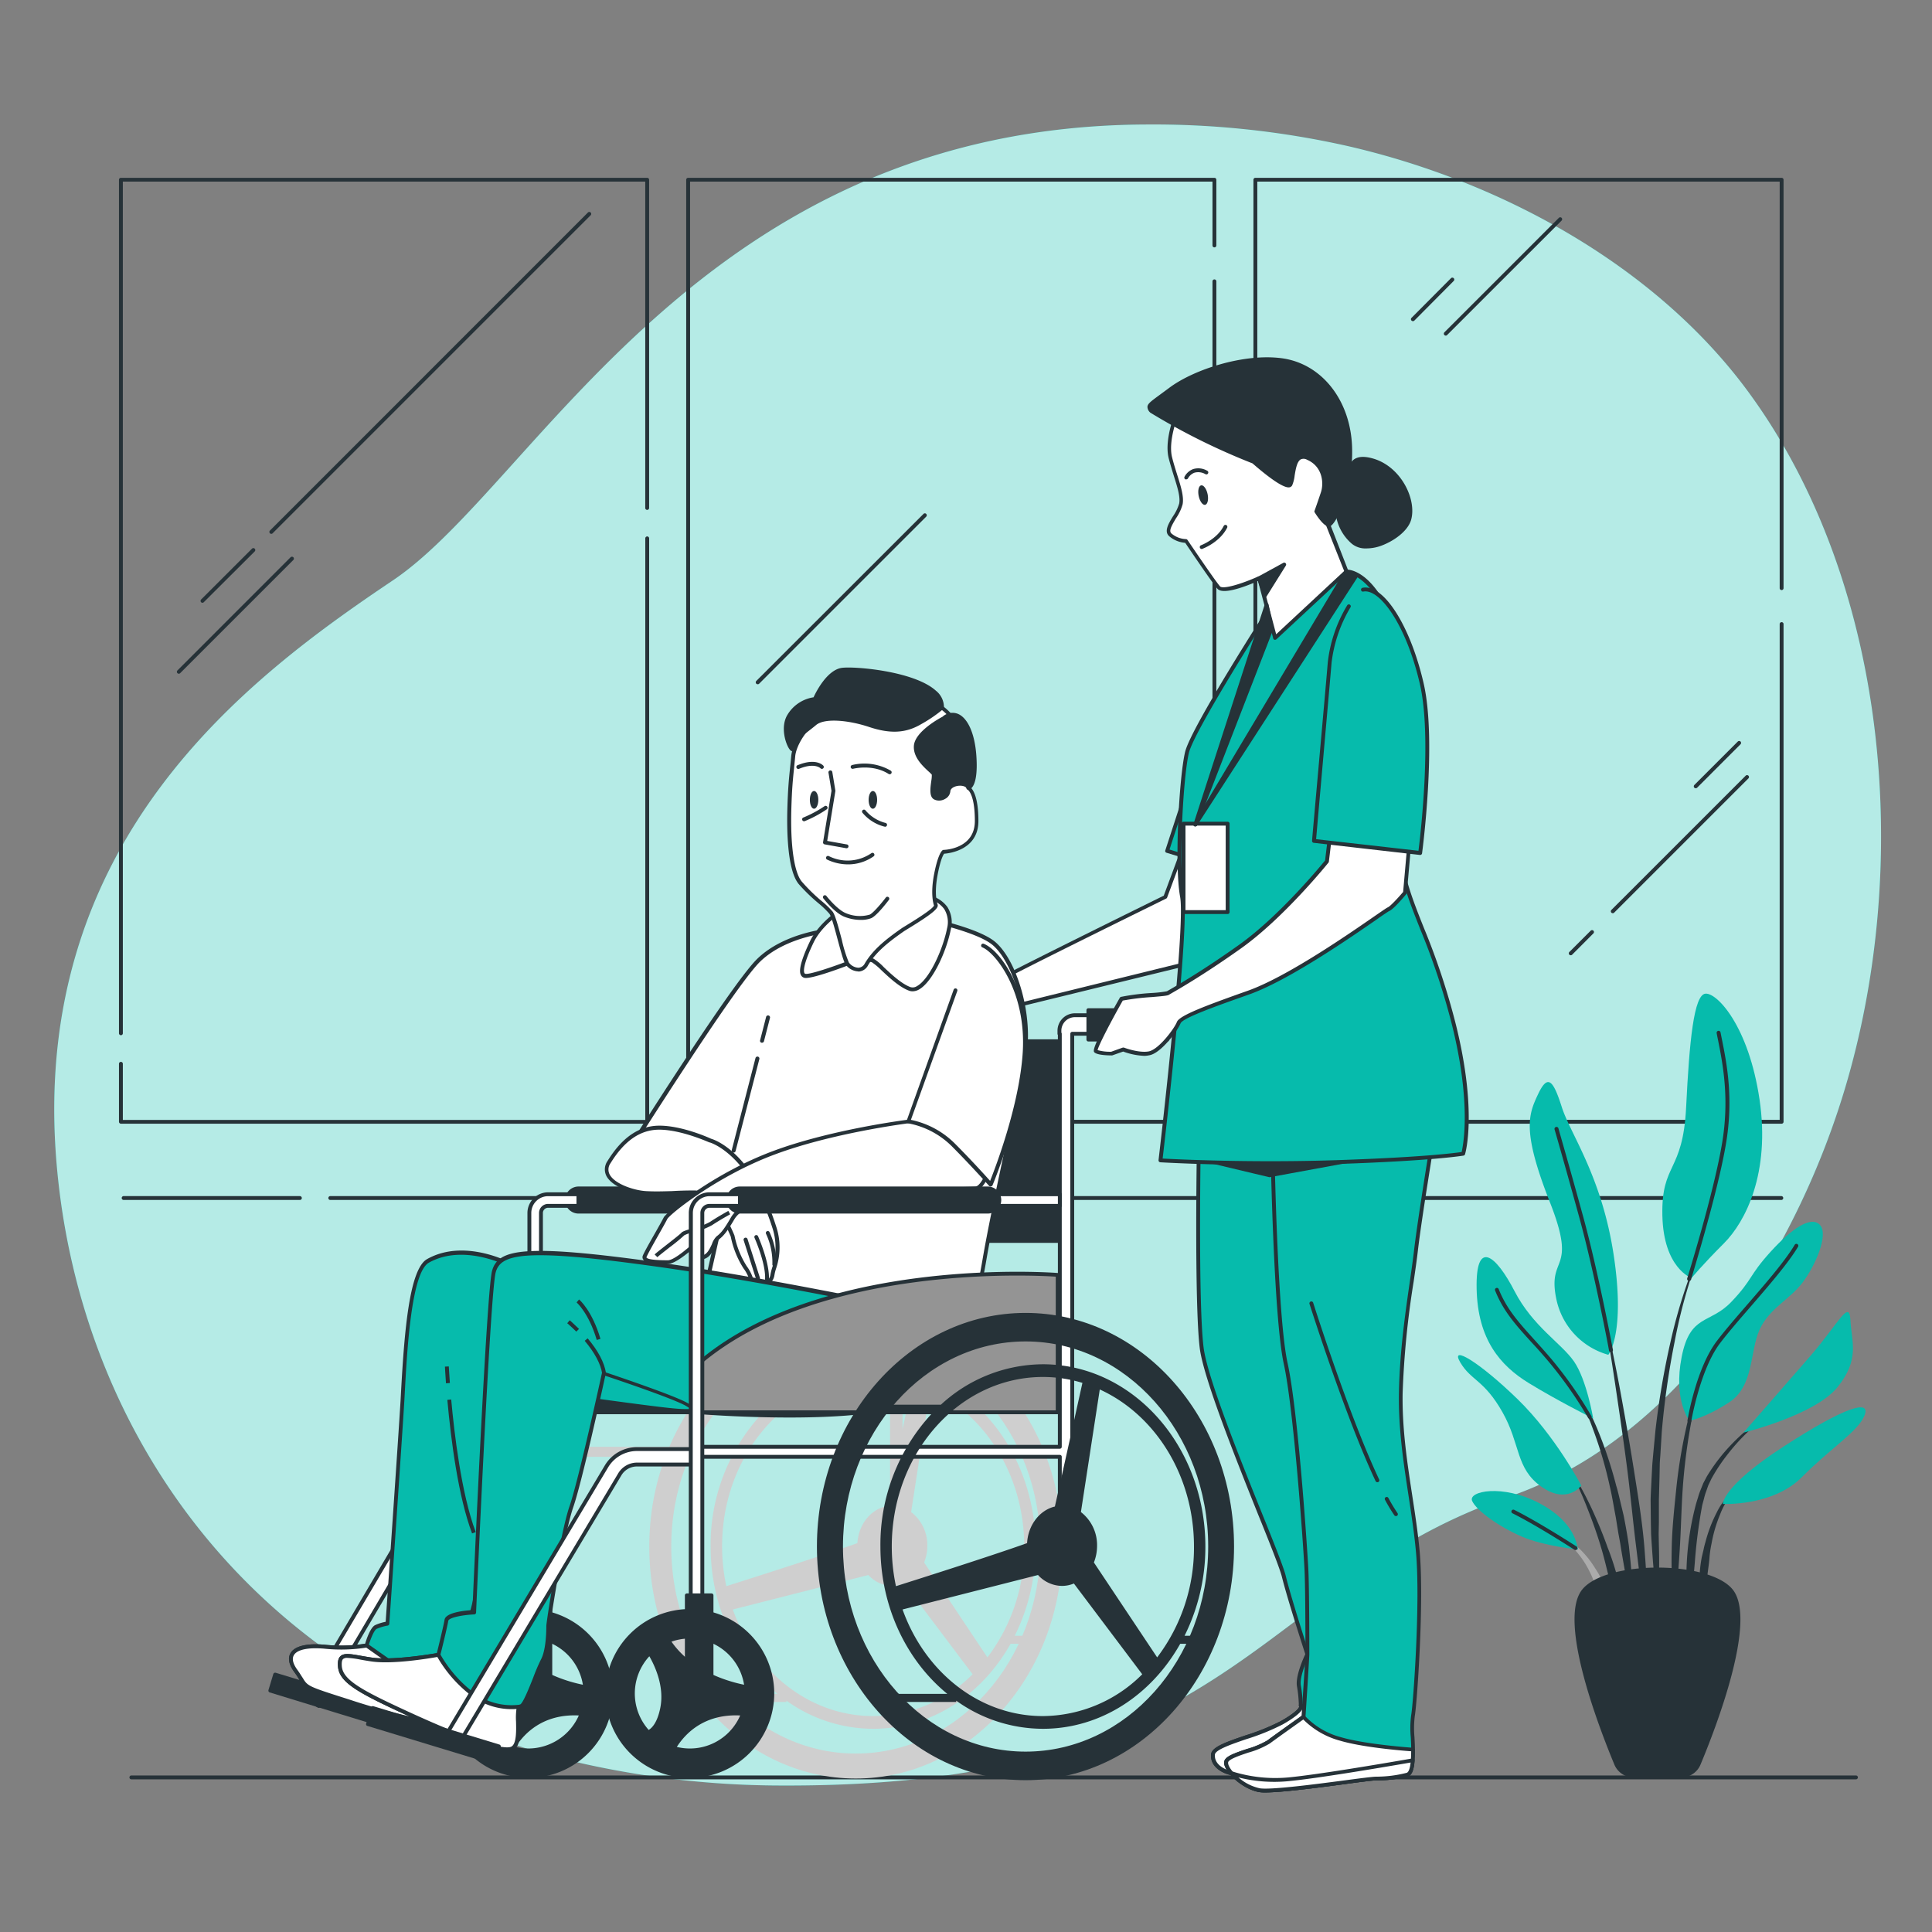 <svg xmlns="http://www.w3.org/2000/svg" viewBox="0 0 500 500"><rect x="0" y="0" width="500" height="500" fill="#808080" stroke="none"/><g id="freepik--background-simple--inject-6"><path d="M475.79,287.06c-13.49,40.9-42.56,85.73-85.35,100.32C325.8,409.43,320,462.45,202.71,462.09a236.91,236.91,0,0,1-50.94-5.47,195.55,195.55,0,0,1-24.12-7c-69.5-25.07-107.55-84.69-113-148.4-7.15-83.79,49.87-126.06,87-151s79.53-117.46,194.87-118a229.3,229.3,0,0,1,52.35,5.6c39.16,9,79.46,30.67,103.67,63.7,1.81,2.48,3.55,5,5.23,7.62C490.46,160,494.19,231.3,475.79,287.06Z" style="fill:#06BBAC"></path><path d="M475.79,287.06c-13.49,40.9-42.56,85.73-85.35,100.32C325.8,409.43,320,462.45,202.71,462.09a236.91,236.91,0,0,1-50.94-5.47,195.55,195.55,0,0,1-24.12-7c-69.5-25.07-107.55-84.69-113-148.4-7.15-83.79,49.87-126.06,87-151s79.53-117.46,194.87-118a229.3,229.3,0,0,1,52.35,5.6c39.16,9,79.46,30.67,103.67,63.7,1.81,2.48,3.55,5,5.23,7.62C490.46,160,494.19,231.3,475.79,287.06Z" style="fill:#fff;opacity:0.7"></path></g><g id="freepik--Floor--inject-6"><path d="M480.32,460.49H34a.5.5,0,0,1-.5-.5.5.5,0,0,1,.5-.5H480.32a.5.5,0,0,1,.5.5A.51.51,0,0,1,480.32,460.49Z" style="fill:#263238"></path></g><g id="freepik--Window--inject-6"><path d="M31.29,267.91a.51.51,0,0,1-.5-.5V46.52a.5.5,0,0,1,.5-.5h136.2a.5.5,0,0,1,.5.5v84.94a.5.5,0,0,1-.5.5.5.5,0,0,1-.5-.5V47H31.79V267.41A.5.5,0,0,1,31.29,267.91Z" style="fill:#263238"></path><path d="M167.49,290.81H31.29a.51.51,0,0,1-.5-.5v-15a.5.5,0,0,1,.5-.5.5.5,0,0,1,.5.5v14.53H167V139.33a.5.5,0,0,1,.5-.5.51.51,0,0,1,.5.5v151A.51.51,0,0,1,167.49,290.81Z" style="fill:#263238"></path><path d="M314.29,290.81H178.09a.51.51,0,0,1-.5-.5V46.52a.5.5,0,0,1,.5-.5h136.2a.5.5,0,0,1,.5.5v17a.5.5,0,0,1-.5.5.5.5,0,0,1-.5-.5V47H178.59V289.81h135.2v-217a.5.5,0,0,1,.5-.5.51.51,0,0,1,.5.5V290.31A.51.51,0,0,1,314.29,290.81Z" style="fill:#263238"></path><path d="M461.08,290.81H324.89a.5.5,0,0,1-.5-.5V46.52a.5.5,0,0,1,.5-.5H461.08a.5.5,0,0,1,.5.5V152.21a.5.5,0,0,1-.5.5.5.5,0,0,1-.5-.5V47H325.39V289.81H460.58V161.51a.51.51,0,0,1,.5-.5.5.5,0,0,1,.5.5v128.8A.5.5,0,0,1,461.08,290.81Z" style="fill:#263238"></path><path d="M52.4,156a.54.54,0,0,1-.35-.14.51.51,0,0,1,0-.71L65.21,142a.5.5,0,0,1,.71.71L52.76,155.83A.54.54,0,0,1,52.4,156Z" style="fill:#263238"></path><path d="M70.21,138.16a.5.5,0,0,1-.35-.85L152.15,55a.5.5,0,0,1,.71.71L70.57,138A.5.5,0,0,1,70.21,138.16Z" style="fill:#263238"></path><path d="M46.28,174.36a.51.51,0,0,1-.36-.15.5.5,0,0,1,0-.7L75.2,144.22a.51.51,0,0,1,.71,0,.5.5,0,0,1,0,.71L46.63,174.21A.5.5,0,0,1,46.28,174.36Z" style="fill:#263238"></path><path d="M196.09,177.08a.5.5,0,0,1-.36-.14.51.51,0,0,1,0-.71L239,133a.48.48,0,0,1,.7,0,.5.5,0,0,1,0,.71l-43.24,43.24A.47.47,0,0,1,196.09,177.08Z" style="fill:#263238"></path><path d="M406.51,247.22a.54.54,0,0,1-.36-.14.51.51,0,0,1,0-.71l5.52-5.51a.49.49,0,0,1,.7.7l-5.51,5.52A.52.52,0,0,1,406.51,247.22Z" style="fill:#263238"></path><path d="M417.39,236.34a.54.54,0,0,1-.36-.14.51.51,0,0,1,0-.71l34.75-34.74a.5.5,0,0,1,.71,0,.5.5,0,0,1,0,.7L417.74,236.2A.54.54,0,0,1,417.39,236.34Z" style="fill:#263238"></path><path d="M438.85,204a.54.54,0,0,1-.35-.14.5.5,0,0,1,0-.71l11.24-11.24a.5.5,0,0,1,.7,0,.5.5,0,0,1,0,.71l-11.23,11.24A.54.54,0,0,1,438.85,204Z" style="fill:#263238"></path><path d="M374.16,86.86a.49.49,0,0,1-.35-.15.5.5,0,0,1,0-.71l29.62-29.62a.5.5,0,0,1,.71,0,.51.51,0,0,1,0,.71L374.51,86.71A.47.47,0,0,1,374.16,86.86Z" style="fill:#263238"></path><path d="M365.65,83.11a.47.47,0,0,1-.35-.15.48.48,0,0,1,0-.7L375.51,72a.5.5,0,0,1,.71.71L366,83A.47.47,0,0,1,365.65,83.11Z" style="fill:#263238"></path><path d="M461,310.55H85.48a.5.5,0,0,1-.5-.5.5.5,0,0,1,.5-.5H461a.5.5,0,0,1,.5.5A.5.5,0,0,1,461,310.55Z" style="fill:#263238"></path><path d="M77.61,310.55H32a.5.5,0,0,1-.5-.5.5.5,0,0,1,.5-.5H77.61a.51.51,0,0,1,.5.5A.5.5,0,0,1,77.61,310.55Z" style="fill:#263238"></path></g><g id="freepik--Plant--inject-6"><path d="M439.82,324.37h0a.11.11,0,0,0-.2-.08,137.79,137.79,0,0,0-7.19,22.54,210,210,0,0,0-4,23.37l-.56,5.91c-.08,1-.19,2-.26,3l-.16,3c-.09,2-.21,4-.27,5.93l.06,5.94.06,3c.05,1,.12,2,.19,3,.14,2,.27,3.95.45,5.91.37,3.94,1,7.85,1.57,11.75a.12.12,0,0,0,.11.09.1.1,0,0,0,.1-.11h0c0-2-.09-3.95-.14-5.92s-.22-3.92-.2-5.89,0-3.93-.06-5.89l-.06-2.95.06-2.94,0-5.88.16-5.88.06-2.94c0-1,.11-2,.17-2.94l.36-5.87a208.26,208.26,0,0,1,3.33-23.31A135.85,135.85,0,0,1,439.82,324.37Z" style="fill:#263238"></path><path d="M440.67,355.13a.11.11,0,0,0-.07-.13.1.1,0,0,0-.13.06,136.45,136.45,0,0,0-6.66,30.29c-.52,5.15-1.1,10.3-1.17,15.48a127.8,127.8,0,0,0,.55,15.52s0,.09.09.09a.1.1,0,0,0,.12-.09c.6-5.15,1-10.29,1.32-15.43s.41-10.29.75-15.43a152.92,152.92,0,0,1,5.2-30.36Z" style="fill:#263238"></path><path d="M457.72,366a.11.11,0,0,0-.15,0,52.67,52.67,0,0,0-11.4,9.94,47.32,47.32,0,0,0-4.46,6.2l-.91,1.73-.72,1.8a15,15,0,0,0-.62,1.82c-.19.61-.39,1.22-.56,1.84a73.36,73.36,0,0,0-2.36,15,86.17,86.17,0,0,0,.57,15.15.09.09,0,0,0,.09.09.1.1,0,0,0,.11-.1l1.3-15a134.65,134.65,0,0,1,1.9-14.79c.14-.6.31-1.19.47-1.79a15,15,0,0,1,.52-1.77l.61-1.73.78-1.64a44.86,44.86,0,0,1,4.09-6.2,51.38,51.38,0,0,1,10.71-10.42h0A.1.1,0,0,0,457.72,366Z" style="fill:#263238"></path><path d="M449.47,385.21a16.55,16.55,0,0,0-5.19,6.24,36.5,36.5,0,0,0-2.91,7.63c-.2.66-.36,1.32-.5,2l-.47,2a34.48,34.48,0,0,0-.51,4.05c0,1.36-.05,2.72,0,4.07a36.78,36.78,0,0,0,.53,4.05.12.12,0,0,0,.09.09.11.11,0,0,0,.12-.09,37.88,37.88,0,0,0,.72-4c.21-1.32.42-2.64.57-3.95s.37-2.61.47-3.93.28-2.63.56-3.91a35.58,35.58,0,0,1,2.23-7.57,16.83,16.83,0,0,1,4.35-6.5h0a.11.11,0,0,0,0-.14A.11.11,0,0,0,449.47,385.21Z" style="fill:#263238"></path><path d="M425.55,400.23c-.56-6.65-1.66-13.24-2.7-19.83s-2.19-13.16-3.39-19.71-2.55-13.09-4-19.6a.1.1,0,0,0-.12-.08.1.1,0,0,0-.08.12c1.14,6.56,2.17,13.14,3.14,19.73s1.94,13.17,2.78,19.77,1.44,13.23,2.27,19.82l2.44,19.82a.1.1,0,0,0,.1.09c.05,0,.1,0,.11-.1.07-1.67.07-3.34.11-5s-.06-3.34-.09-5C426.09,406.89,425.8,403.57,425.55,400.23Z" style="fill:#263238"></path><path d="M421.56,400.14c-.36-2.64-.84-5.26-1.35-7.87l-.93-3.89c-.31-1.3-.6-2.59-1-3.87a110.32,110.32,0,0,0-5.08-15.14l-.8-1.83-.89-1.8c-.56-1.2-1.25-2.35-1.89-3.52a30.13,30.13,0,0,0-4.81-6.37.12.12,0,0,0-.14,0,.11.11,0,0,0,0,.15h0a29.48,29.48,0,0,1,4.39,6.52c.58,1.18,1.19,2.34,1.69,3.57l.78,1.81.69,1.85a107.63,107.63,0,0,1,4.44,15.14c.6,2.56,1,5.17,1.5,7.76l.63,3.9c.22,1.3.5,2.58.68,3.89.42,2.6.9,5.2,1.35,7.8s.88,5.22,1.43,7.83a.11.11,0,0,0,.1.09.11.11,0,0,0,.11-.11q0-4-.19-8C422.15,405.43,421.83,402.79,421.56,400.14Z" style="fill:#263238"></path><path d="M416.05,400.48c-1.24-3.49-2.66-6.91-4.22-10.27a92.32,92.32,0,0,0-5.3-9.72.11.11,0,0,0-.14,0,.1.1,0,0,0,0,.14,90.26,90.26,0,0,1,4.53,10c1.35,3.4,2.57,6.86,3.59,10.37s1.79,7.08,2.72,10.6,1.77,7.07,2.85,10.64a.16.16,0,0,0,.1.08.11.11,0,0,0,.11-.11,52.71,52.71,0,0,0-1-11.07A69.06,69.06,0,0,0,416.05,400.48Z" style="fill:#263238"></path><path d="M415.82,412.11a24.06,24.06,0,0,0-2.93-6.14,25.4,25.4,0,0,0-4.27-5.3,19.1,19.1,0,0,0-2.71-2.05,11.12,11.12,0,0,0-3.08-1.39.1.1,0,0,0-.12.06.1.1,0,0,0,.05.13h0a15.33,15.33,0,0,1,5.1,4,24,24,0,0,1,3.56,5.38c1,1.91,1.53,4,2.41,6,.39,1,.77,2,1.22,3a25,25,0,0,0,1.34,3.08h0a.1.1,0,0,0,.09.06.1.1,0,0,0,.11-.1,25.7,25.7,0,0,0-.12-3.4C416.32,414.33,416.09,413.22,415.82,412.11Z" style="fill:#ababab"></path><path d="M416.23,350.62a18.94,18.94,0,0,1-13.42-14.27c-2.52-11.75,5.59-6.71-1.68-25.17s-5.6-22.66-3.08-28,3.92-3.63,6.15,3.36,10.35,17.9,13.43,38.32S416.23,350.62,416.23,350.62Z" style="fill:#06BBAC"></path><path d="M437.77,330.76s-7.27-2.52-7.55-16.23,5.31-10.91,6.15-28,2-29.09,5-29.37,11.19,8.39,14,27.41-3.63,31.61-9.23,37.21S437.77,330.76,437.77,330.76Z" style="fill:#06BBAC"></path><path d="M412.32,367.12s-1.68-10.07-5-14.82-10.63-9-15.38-18.19-10.07-13.7-9.79-.56,6.15,19.86,13.42,24.34S412.32,367.12,412.32,367.12Z" style="fill:#06BBAC"></path><path d="M409.24,384.46s-6.71-12.86-16.5-22.37-17.63-14.27-14.83-9.51,6.15,4.47,10.91,12.86,3.36,14.55,10.07,19.3S409.24,384.46,409.24,384.46Z" style="fill:#06BBAC"></path><path d="M408.4,401c-.28-.84-.56-7-10.07-12s-18.46-3.08-17.34-.56,7,6.71,12.86,9.23S408.4,401,408.4,401Z" style="fill:#06BBAC"></path><path d="M437.21,367.68s-4.2-5.31-2-16.5,7.28-8.4,12.87-14.27,4.48-6.71,10.07-12.87,10.63-9.51,12.87-7-1.12,10.35-4.48,14.83-8.67,6.71-11.19,12.3-1.4,14.55-7.83,18.74S437.21,367.68,437.21,367.68Z" style="fill:#06BBAC"></path><path d="M451.2,370.76s10.07-11.47,17.34-19.86,10.07-14.83,10.35-9.23,2.52,10.07-3.36,17.34S451.2,370.76,451.2,370.76Z" style="fill:#06BBAC"></path><path d="M445.88,389.22s-.28-4.48,15.67-14.83,22.65-12.3,21-8.11-8.68,8.39-16.23,16S445.88,389.22,445.88,389.22Z" style="fill:#06BBAC"></path><path d="M416.9,349.92a.49.49,0,0,1-.49-.4c0-.2-3.79-20.21-7.65-34.29s-6.41-22.85-6.44-22.93a.5.5,0,0,1,1-.28c0,.08,2.56,8.83,6.43,22.94s7.63,34.17,7.67,34.37a.51.51,0,0,1-.4.59Z" style="fill:#263238"></path><path d="M437.13,331.47l-.15,0a.51.51,0,0,1-.33-.63c.07-.22,6.81-21.87,9-34.83,2-11.73.18-20.75-1-26.73-.14-.67-.27-1.31-.38-1.91a.5.5,0,0,1,1-.18c.12.59.24,1.22.38,1.89,1.21,6.05,3.05,15.19,1,27.1-2.21,13-9,34.74-9,35A.49.49,0,0,1,437.13,331.47Z" style="fill:#263238"></path><path d="M411.43,367.2a.49.49,0,0,1-.43-.26,107.1,107.1,0,0,0-10.25-14.6c-1.58-1.86-3-3.47-4.44-5-4.05-4.47-7.24-8-9.35-13.29a.5.5,0,1,1,.92-.37c2.05,5.11,5.19,8.59,9.17,13,1.41,1.56,2.87,3.18,4.46,5.05a106.92,106.92,0,0,1,10.36,14.77.5.5,0,0,1-.19.68A.54.54,0,0,1,411.43,367.2Z" style="fill:#263238"></path><path d="M437.21,368.18h-.08a.49.49,0,0,1-.41-.57C436.81,367,439,354,444.36,347c2.07-2.72,4.91-6,7.91-9.46,4.75-5.48,9.66-11.14,12.2-15.39a.5.5,0,0,1,.69-.17.49.49,0,0,1,.17.68c-2.59,4.32-7.53,10-12.31,15.54-3,3.45-5.81,6.71-7.86,9.4-5.18,6.82-7.43,20.07-7.46,20.2A.49.49,0,0,1,437.21,368.18Z" style="fill:#263238"></path><path d="M407.74,401.16a.53.53,0,0,1-.27-.08c-.09-.06-9.47-6.15-16.08-9.46a.5.5,0,0,1,.45-.89c6.66,3.33,16.08,9.45,16.17,9.51a.49.49,0,0,1,.15.69A.48.48,0,0,1,407.74,401.16Z" style="fill:#263238"></path><path d="M435.12,460H422.8a5.41,5.41,0,0,1-5-3.32c-4-9.64-14.76-37.46-8.29-45.35,6.16-7.52,32.72-7.52,38.88,0,6.47,7.89-4.27,35.71-8.3,45.35A5.4,5.4,0,0,1,435.12,460Z" style="fill:#263238"></path></g><g id="freepik--Characters--inject-6"><rect x="235.3" y="269.47" width="40.64" height="51.68" style="fill:#263238"></rect><path d="M275.93,321.65H235.3a.5.5,0,0,1-.5-.5V269.47a.5.5,0,0,1,.5-.5h40.63a.5.5,0,0,1,.5.5v51.68A.5.5,0,0,1,275.93,321.65Zm-40.13-1h39.63V270H235.8Z" style="fill:#263238"></path><polygon points="306.53 206.39 302.04 220.19 309.42 222.43 306.53 206.39" style="fill:#06BBAC"></polygon><path d="M309.42,222.93a.39.39,0,0,1-.15,0l-7.38-2.24a.5.5,0,0,1-.3-.25.53.53,0,0,1,0-.39l4.49-13.79a.5.5,0,0,1,.51-.35.51.51,0,0,1,.46.41l2.89,16a.5.5,0,0,1-.16.46A.52.52,0,0,1,309.42,222.93Zm-6.75-3.07,6.11,1.86-2.39-13.28Z" style="fill:#263238"></path><path d="M310.26,295.5s-.74,41.64.73,53.35,19.79,53.11,21.25,59.09,6.11,20.2,6.11,20.2-2.69,5.48-2.2,8.22a31.7,31.7,0,0,1,.49,5s1.22,1-4.89,4.49-17.58,5.48-17.83,8.22,2.44,4.49,5.37,5,12.46-.75,14.17-1,17.59-3,20.52-3,4.89,1.25,5.87-5.23-2-19.7-2-19.7-1.22-20.19-5.62-36.15-13.19-49.12-12.7-50.86,1.71-46.62,1.71-46.62Z" style="fill:#06BBAC"></path><path d="M321.21,459.67a12.21,12.21,0,0,1-2-.13c-3.08-.52-6.06-2.43-5.79-5.52.17-1.91,4-3.22,8.85-4.88a57,57,0,0,0,9.24-3.74c4.4-2.51,4.71-3.59,4.73-3.75a.47.47,0,0,1-.1-.3,32.09,32.09,0,0,0-.48-4.9c-.47-2.61,1.68-7.34,2.15-8.35-.56-1.72-4.69-14.48-6.05-20-.51-2.06-3-8.39-6.26-16.4-5.93-14.8-14-35.06-15-42.74-1.45-11.62-.74-53-.73-53.43a.51.51,0,0,1,.15-.35.48.48,0,0,1,.36-.14l31,1a.5.5,0,0,1,.48.51c-.12,4.6-1.24,45-1.73,46.74-.31,1.81,7.18,30.55,12.71,50.6,4.36,15.82,5.62,36,5.63,36.25.11.46,2.93,13.3,1.95,19.8-.86,5.7-2.52,5.88-5.17,5.71-.37,0-.77-.05-1.19-.05-2.29,0-12.79,1.73-17.84,2.57l-2.6.42A119.23,119.23,0,0,1,321.21,459.67Zm15.93-18.48a1,1,0,0,1,.09.53c-.09,1.1-1.8,2.59-5.23,4.55a58.45,58.45,0,0,1-9.41,3.82c-3.78,1.29-8.06,2.75-8.17,4-.22,2.45,2.33,4,5,4.45s11.75-.67,14-1l2.59-.42c5.07-.84,15.63-2.58,18-2.58.44,0,.86,0,1.26.05,2.16.15,3.35.22,4.11-4.86.95-6.31-1.92-19.38-2-19.51,0-.28-1.28-20.41-5.61-36.13-.13-.48-13.37-48.74-12.7-51.13.34-1.27,1.19-28,1.68-46l-30-1c-.08,4.78-.62,41.92.74,52.77.94,7.56,9,27.75,14.94,42.5,3.23,8,5.78,14.41,6.3,16.53,1.44,5.9,6,20,6.09,20.16a.55.55,0,0,1,0,.38c0,.05-2.61,5.37-2.16,7.92A32,32,0,0,1,337.14,441.19Zm-.82.55Zm0,0Zm.82-.39h0Z" style="fill:#263238"></path><path d="M354,455.06c2.72,0,4.59,1.06,5.63-3.93a86.28,86.28,0,0,1-10.11-2.45c-4.93-1.76-12.86-7.33-12.86-7.33s1.22,1-4.89,4.49-17.58,5.48-17.83,8.22,2.44,4.49,5.37,5,12.46-.75,14.17-1S351.05,455.06,354,455.06Z" style="fill:#fff"></path><path d="M321.21,459.67a12.21,12.21,0,0,1-2-.13c-3.08-.52-6.06-2.43-5.79-5.52.17-1.91,4-3.22,8.85-4.88a57,57,0,0,0,9.24-3.74c4.4-2.51,4.71-3.58,4.73-3.75a.5.5,0,0,1,0-.6.5.5,0,0,1,.69-.11c.08.06,7.92,5.56,12.74,7.27a82.36,82.36,0,0,0,10,2.42.55.55,0,0,1,.32.22.51.51,0,0,1,.07.38c-1,4.63-2.8,4.52-4.94,4.38-.37,0-.76-.05-1.18-.05-2.29,0-12.79,1.73-17.84,2.57l-2.6.42A119.23,119.23,0,0,1,321.21,459.67Zm15.87-17.41c-.51,1-2.18,2.35-5.08,4a58.45,58.45,0,0,1-9.41,3.82c-3.78,1.29-8.06,2.75-8.17,4-.22,2.45,2.33,4,5,4.45s11.75-.67,14-1l2.59-.42c5.07-.84,15.63-2.58,18-2.58.44,0,.85,0,1.25.05,1.91.13,3,.2,3.78-3.09a82.88,82.88,0,0,1-9.68-2.36C345.21,447.68,339.16,443.68,337.08,442.26Zm-.76-.52Zm0,0Z" style="fill:#263238"></path><path d="M329.31,297s.73,43.63,3.42,55.84,5.13,48.37,5.37,53.36.25,21.19.25,21.94-1,16.2-1,16.2-6.35,4.49-9,6.48-10.74,3.24-11,5.24,4.4,6.48,8.55,7.23,27.6-3,30.29-3a32.06,32.06,0,0,0,8.06-1c1.22-.5,1.47-3.24,1.47-6.48s-.49-6.24,0-9,2.44-29.17,1.22-42.38-4.64-26.43-4.4-40.89,2.93-28.42,3.91-36.9,4.4-29.17,4.4-29.17Z" style="fill:#06BBAC"></path><path d="M327.46,463.88a10.32,10.32,0,0,1-1.66-.1c-4.4-.79-9.24-5.45-9-7.78.17-1.38,2.36-2.18,5.92-3.37a22.51,22.51,0,0,0,5.28-2.21c2.39-1.78,7.76-5.58,8.85-6.35.34-5.4,1-15.36,1-15.93,0-1.74,0-17.09-.24-21.92-.31-6.3-2.79-41.55-5.37-53.27-2.66-12.12-3.42-55.51-3.43-55.95a.5.5,0,0,1,.47-.5l41.53-2.5a.47.47,0,0,1,.4.17.47.47,0,0,1,.12.41c0,.21-3.43,20.78-4.39,29.15-.26,2.27-.64,4.88-1.08,7.9A229.53,229.53,0,0,0,363,360.58c-.15,9.17,1.18,17.9,2.47,26.35.73,4.75,1.48,9.67,1.93,14.48,1.21,13.15-.7,39.56-1.23,42.52a25.46,25.46,0,0,0-.11,5.62c.06,1.05.12,2.14.12,3.27,0,3.73-.3,6.34-1.78,6.94a32.34,32.34,0,0,1-8.25,1c-.89,0-4.37.45-8.41,1C340.83,462.69,331.68,463.88,327.46,463.88Zm2.36-166.41c.09,4.79.9,43.92,3.4,55.27,2.79,12.66,5.2,49.64,5.38,53.43.24,4.86.25,20.23.25,22,0,.75-.94,15.6-1,16.23a.52.52,0,0,1-.21.38c-.06,0-6.38,4.51-9,6.47a22.35,22.35,0,0,1-5.55,2.36c-2.17.72-5.14,1.72-5.24,2.54-.21,1.68,4.19,6,8.14,6.68,2.65.48,14.09-1,21.66-2,4.24-.56,7.59-1,8.54-1a32,32,0,0,0,7.87-1c1.16-.47,1.16-4.65,1.16-6,0-1.1-.06-2.18-.11-3.22a25.23,25.23,0,0,1,.12-5.85c.52-2.94,2.42-29.18,1.21-42.25-.44-4.78-1.16-9.46-1.91-14.42-1.3-8.49-2.64-17.27-2.49-26.52.18-10.62,1.66-20.85,2.85-29.08.43-3,.8-5.6,1.06-7.86.88-7.57,3.73-25.07,4.3-28.58Zm7.55,146.87h0Z" style="fill:#263238"></path><polygon points="312.5 300.32 328.56 304.15 355.34 299.23 312.5 300.32" style="fill:#263238"></polygon><path d="M328.56,304.65h-.11l-16.07-3.83a.5.5,0,0,1-.38-.54.49.49,0,0,1,.49-.44l42.83-1.1a.5.5,0,0,1,.51.45.49.49,0,0,1-.4.54l-26.78,4.92Zm-12.22-3.92,12.24,2.91L349,299.89Z" style="fill:#263238"></path><path d="M361.26,392.36a.49.49,0,0,1-.41-.21,42.24,42.24,0,0,1-2.41-4,.49.49,0,0,1,.2-.68.49.49,0,0,1,.67.2,44.74,44.74,0,0,0,2.36,3.92.49.49,0,0,1-.12.69A.52.52,0,0,1,361.26,392.36Z" style="fill:#263238"></path><path d="M356.46,383.6a.5.5,0,0,1-.45-.28c-7.93-16.85-17-45.58-17.11-45.86a.5.5,0,0,1,.33-.63.49.49,0,0,1,.62.33c.1.28,9.16,28.95,17.07,45.73a.5.5,0,0,1-.24.67A.54.54,0,0,1,356.46,383.6Z" style="fill:#263238"></path><path d="M337.37,444.34s-6.35,4.49-9,6.48-10.74,3.24-11,5.24,4.4,6.48,8.55,7.23,27.6-3,30.29-3a32.06,32.06,0,0,0,8.06-1c1.22-.5,1.47-3.24,1.47-6.48,0,0-12.3-.83-18.83-2.78S337.37,444.34,337.37,444.34Z" style="fill:#fff"></path><path d="M327.46,463.88a10.32,10.32,0,0,1-1.66-.1c-4.4-.79-9.24-5.45-9-7.78.17-1.38,2.36-2.18,5.92-3.37a22.51,22.51,0,0,0,5.28-2.21c2.66-2,9-6.44,9-6.49a.5.5,0,0,1,.68.1,19.56,19.56,0,0,0,9.26,5.53c6.41,1.91,18.6,2.75,18.72,2.76a.5.5,0,0,1,.47.5c0,3.73-.3,6.34-1.78,6.94a32.34,32.34,0,0,1-8.25,1c-.89,0-4.37.45-8.41,1C340.83,462.69,331.68,463.88,327.46,463.88ZM337.29,445c-1.39,1-6.38,4.52-8.66,6.21a22.35,22.35,0,0,1-5.55,2.36c-2.17.72-5.14,1.72-5.24,2.54-.21,1.68,4.19,6,8.14,6.68,2.65.48,14.09-1,21.66-2,4.24-.56,7.59-1,8.54-1a32,32,0,0,0,7.87-1c1.05-.43,1.15-3.88,1.16-5.56-2.34-.17-12.6-1-18.47-2.76A21.14,21.14,0,0,1,337.29,445Z" style="fill:#263238"></path><path d="M333.43,460.5a37.64,37.64,0,0,1-14.66-1.56,13.82,13.82,0,0,0,7.12,4.35c4.15.75,27.6-3,30.29-3a32.06,32.06,0,0,0,8.06-1c.85-.35,1.22-1.79,1.37-3.73C356.71,457.12,340.8,459.8,333.43,460.5Z" style="fill:#fff"></path><path d="M327.46,463.88a10.32,10.32,0,0,1-1.66-.1,14.32,14.32,0,0,1-7.41-4.52.51.51,0,0,1,0-.6.49.49,0,0,1,.57-.2A37.13,37.13,0,0,0,333.38,460c7.37-.7,23.3-3.38,32.15-4.92a.48.48,0,0,1,.42.12.47.47,0,0,1,.16.41c-.19,2.48-.71,3.76-1.68,4.15a32.34,32.34,0,0,1-8.25,1c-.89,0-4.37.45-8.41,1C340.83,462.69,331.68,463.88,327.46,463.88ZM320.51,460A12.38,12.38,0,0,0,326,462.8c2.65.48,14.09-1,21.66-2,4.24-.56,7.59-1,8.54-1a32,32,0,0,0,7.87-1c.35-.14.79-.73,1-2.66-9,1.55-24.36,4.13-31.58,4.82h0A38,38,0,0,1,320.51,460Zm12.92.55h0Z" style="fill:#263238"></path><polygon points="253.62 262.74 230.24 262.74 230.24 267.54 230.34 267.54 230.34 374.43 136.9 374.43 136.9 377.02 230.34 377.02 230.34 398.88 233.57 398.88 233.57 377.02 233.57 374.43 233.57 267.54 253.62 267.54 253.62 262.74" style="fill:#cfcfcf"></polygon><rect x="237.73" y="261.43" width="20.39" height="7.61" style="fill:#263238"></rect><path d="M258.12,269.54H237.73a.51.51,0,0,1-.5-.5v-7.61a.5.5,0,0,1,.5-.5h20.39a.5.5,0,0,1,.5.5V269A.5.5,0,0,1,258.12,269.54Zm-19.89-1h19.39v-6.61H238.23Z" style="fill:#263238"></path><path d="M221.48,340.28c-29.52,0-53.45,26.84-53.45,60s23.93,60,53.45,60,53.45-26.85,53.45-60S251,340.28,221.48,340.28Zm0,113.54c-26.38,0-47.76-24-47.76-53.58s21.38-53.58,47.76-53.58,47.76,24,47.76,53.58S247.86,453.82,221.48,453.82Z" style="fill:#cfcfcf"></path><path d="M268.45,423.34h-5.84a51.4,51.4,0,0,0,5.39-23.1c0-26.05-18.82-47.17-42-47.17a39.18,39.18,0,0,0-26.41,10.47H182.74v2.09H197.4a49.83,49.83,0,0,0-13.49,34.61c0,15.68,6.82,29.56,17.31,38.13H185.3v2.09h18.23v-.33A38.54,38.54,0,0,0,226,447.41c15,0,28.09-8.77,35.54-22h6.95Zm-3.38-23.1a46.92,46.92,0,0,1-9.53,28.69l-16.38-24.56a11.49,11.49,0,0,0,.83-4.31,10.79,10.79,0,0,0-4.19-8.74l4.89-31.73C255,366.12,265.07,381.85,265.07,400.24ZM226,356.36a35.19,35.19,0,0,1,10.23,1.53c-.69,3.07-4.77,21.54-7.13,32-3.94.93-6.93,4.78-7.2,9.47-9.76,3.48-29.44,9.72-33.93,11.14a49.41,49.41,0,0,1-1.09-10.27C186.84,376,204.35,356.36,226,356.36Zm-36.32,60.17,35.06-8.92a8.47,8.47,0,0,0,6.21,2.82,7.94,7.94,0,0,0,3.07-.62l17.69,23.49A36.66,36.66,0,0,1,226,444.12C209.49,444.12,195.41,432.7,189.64,416.53Z" style="fill:#cfcfcf"></path><path d="M306.19,219.67l-4.61,12.4s-38.26,18.77-41.8,20.9S241,260.05,241,260.05s-2.48,11-1.06,11.69a12.45,12.45,0,0,0,4.25.71l3.54-2.83s5.32.71,6.38.35,4-8.54,4-8.54l51.61-12.71,1.77-33.66Z" style="fill:#fff"></path><path d="M244.19,273a12.78,12.78,0,0,1-4.47-.76c-1.54-.77-.16-8,.8-12.25a.47.47,0,0,1,.33-.36c.15-.05,15.22-5,18.67-7s38.49-19.28,41.66-20.83l4.54-12.22a.48.48,0,0,1,.14-.2l5.31-4.61a.5.5,0,0,1,.83.41l-1.77,33.65a.5.5,0,0,1-.38.46L258.5,261.85c-1.15,3.17-3.13,8.23-4.23,8.6s-5.13-.15-6.39-.31l-3.38,2.7A.47.47,0,0,1,244.19,273Zm-2.76-12.51c-1.06,4.79-1.83,10.23-1.24,10.88A11.41,11.41,0,0,0,244,272l3.4-2.72a.49.49,0,0,1,.38-.11c2,.27,5.46.61,6.15.38s2.38-4.56,3.7-8.24a.51.51,0,0,1,.35-.32l51.25-12.62,1.69-32.11L306.61,220l-4.56,12.28a.44.44,0,0,1-.25.27c-.38.19-38.28,18.8-41.76,20.89S243.56,259.74,241.43,260.44Zm60.15-28.37h0Z" style="fill:#263238"></path><path d="M82.48,441.5l-3.43-2.05,35.39-60a9.21,9.21,0,0,1,7.87-4.46h16v4h-16a5.17,5.17,0,0,0-4.43,2.51Z" style="fill:#fff"></path><path d="M82.48,442a.59.59,0,0,1-.25-.07l-3.44-2.05a.51.51,0,0,1-.17-.69l35.39-60a9.7,9.7,0,0,1,8.3-4.71h16a.5.5,0,0,1,.5.5v4a.5.5,0,0,1-.5.5h-16a4.69,4.69,0,0,0-4,2.27l-35.38,60a.48.48,0,0,1-.31.23Zm-2.75-2.73,2.58,1.54,35.13-59.53a5.68,5.68,0,0,1,4.87-2.76h15.51v-3H122.31a8.68,8.68,0,0,0-7.44,4.22Z" style="fill:#263238"></path><path d="M138.66,365.49h92.57V329.94S171.77,325,139,352.31Z" style="fill:#263238"></path><path d="M231.23,366H138.66a.47.47,0,0,1-.35-.15.48.48,0,0,1-.15-.36l.31-13.18a.49.49,0,0,1,.18-.37c32.58-27.1,92-22.54,92.62-22.49a.5.5,0,0,1,.46.5v35.55A.5.5,0,0,1,231.23,366Zm-92-1h91.55V330.4c-5.59-.37-60.48-3.27-91.26,22.15Z" style="fill:#263238"></path><path d="M234.68,312.57H213.9a.5.5,0,0,1-.5-.5v-3a.5.5,0,0,1,.5-.5h20.78a.5.5,0,0,1,.5.5v3A.5.5,0,0,1,234.68,312.57Zm-20.28-1h19.78v-2H214.4Z" style="fill:#263238"></path><path d="M213.9,314.07H149.73a3.5,3.5,0,1,1,0-7H213.9a3.5,3.5,0,1,1,0,7Z" style="fill:#263238"></path><path d="M140,413.79h-3V313.92a4.85,4.85,0,0,1,4.85-4.85h7.84v3h-7.84a1.85,1.85,0,0,0-1.85,1.85Z" style="fill:#fff"></path><path d="M140,414.29h-3a.5.5,0,0,1-.5-.5V313.92a5.36,5.36,0,0,1,5.35-5.35h7.84a.5.5,0,0,1,.5.5v3a.5.5,0,0,1-.5.5h-7.84a1.35,1.35,0,0,0-1.35,1.35v99.87A.5.5,0,0,1,140,414.29Zm-2.5-1h2V313.92a2.35,2.35,0,0,1,2.35-2.35h7.34v-2h-7.34a4.35,4.35,0,0,0-4.35,4.35Z" style="fill:#263238"></path><path d="M136,412.87v21.7s-1.55,5.09-1.37,7.08c.32,3.56,7.76-7.08,7.76-7.08v-21.7Z" style="fill:#263238"></path><path d="M135.14,442.87a.76.76,0,0,1-.21,0c-.31-.08-.7-.35-.77-1.15-.17-1.95,1.17-6.54,1.37-7.19V412.88a.5.5,0,0,1,.5-.5h6.39a.5.5,0,0,1,.5.5v21.69a.52.52,0,0,1-.09.29C141.11,437.32,137,442.87,135.14,442.87Zm1.39-29.49v21.19a.59.59,0,0,1,0,.14c0,.05-1.52,5-1.35,6.89a.61.61,0,0,0,.07.3c.7.05,3.77-3.33,6.69-7.49v-21Zm-.5,21.19h0Z" style="fill:#263238"></path><path d="M136.8,416.93a21.35,21.35,0,1,0,21.35,21.35A21.35,21.35,0,0,0,136.8,416.93Zm14.64,19.71c-4.17-.76-14.56-3.47-20.15-12a14.71,14.71,0,0,1,20.15,12Zm-25-8.82c1.24,2,4.46,8.06,3.21,14.3-.82,4.11-2.35,5.66-3.59,6.21a14.7,14.7,0,0,1,.38-20.51ZM136.8,453a14.47,14.47,0,0,1-4.13-.6c2.27-3.84,7.48-9.69,17.9-8.9A14.74,14.74,0,0,1,136.8,453Z" style="fill:#263238"></path><path d="M136.8,460.12a21.85,21.85,0,1,1,21.85-21.84A21.87,21.87,0,0,1,136.8,460.12Zm0-42.69a20.85,20.85,0,1,0,20.85,20.85A20.87,20.87,0,0,0,136.8,417.43Zm0,36.08a15.26,15.26,0,0,1-4.27-.62.5.5,0,0,1-.33-.29.52.52,0,0,1,0-.44c2.22-3.77,7.56-10,18.36-9.15a.49.49,0,0,1,.43.67A15.3,15.3,0,0,1,136.8,453.51Zm-3.35-1.41a14.15,14.15,0,0,0,3.35.41,14.32,14.32,0,0,0,13-8.55C140.55,443.51,135.68,448.6,133.45,452.1Zm-7.4-3.27a.46.46,0,0,1-.36-.16,15.2,15.2,0,0,1,.38-21.2.51.51,0,0,1,.42-.15.5.5,0,0,1,.36.24c1.41,2.3,4.55,8.33,3.28,14.66-.7,3.52-2,5.73-3.87,6.57A.52.52,0,0,1,126.05,448.83Zm.28-20.19a14.21,14.21,0,0,0-.17,19.07c1-.61,2.27-2.1,3-5.69C130.26,436.49,127.78,431.15,126.33,428.64Zm25.11,8.5h-.09c-4.26-.78-14.79-3.53-20.48-12.24a.52.52,0,0,1-.06-.42.5.5,0,0,1,.29-.31,15.15,15.15,0,0,1,5.7-1.12h0a15.21,15.21,0,0,1,15.14,13.54.47.47,0,0,1-.16.42A.48.48,0,0,1,151.44,437.14Zm-19.38-12.28c5.26,7.56,14.41,10.26,18.79,11.15a14.21,14.21,0,0,0-18.79-11.15Z" style="fill:#263238"></path><path d="M215.47,240.76s-12,.79-19.15,7.78-37.89,56-37.89,56l30.32,1.79-5.59,24.53,66,11s2.19,4,5.58-15.75,10.77-48.47,10.77-58-3.79-20.14-8.38-23.93-18.94-6.58-18.94-6.58Z" style="fill:#fff"></path><path d="M249.69,342.7a1.06,1.06,0,0,1-.79-.37L183.08,331.4a.52.52,0,0,1-.41-.61l5.46-24-29.73-1.76a.51.51,0,0,1-.41-.27.5.5,0,0,1,0-.5c1.25-2,30.83-49.19,38-56.13s18.72-7.87,19.44-7.92l22.72-3.19a.29.29,0,0,1,.16,0c.59.11,14.54,2.86,19.17,6.68,4.8,4,8.56,14.65,8.56,24.32,0,5.93-2.78,19-5.72,32.88-1.85,8.66-3.75,17.63-5.06,25.24-2.75,16.05-4.73,16.38-5.38,16.49Zm-.08-1.07a.53.53,0,0,0,.1.07c.2,0,2-.8,4.56-15.67,1.31-7.63,3.21-16.6,5.06-25.28,2.93-13.81,5.7-26.84,5.7-32.67,0-9.25-3.68-19.81-8.19-23.55-4.27-3.52-17.48-6.22-18.65-6.46l-22.65,3.18h0c-.11,0-11.87.87-18.83,7.63-6.58,6.4-33.54,49.16-37.37,55.24l29.48,1.74a.51.51,0,0,1,.37.2.5.5,0,0,1,.08.41l-5.46,24,65.49,10.88a.51.51,0,0,1,.35.25ZM215.47,240.76h0Z" style="fill:#263238"></path><path d="M197.19,269.85h-.12a.5.5,0,0,1-.36-.61l1.56-6.06a.5.5,0,1,1,1,.25l-1.56,6.06A.51.51,0,0,1,197.19,269.85Z" style="fill:#263238"></path><path d="M189.85,298.28l-.12,0a.5.5,0,0,1-.36-.61l6.15-23.84a.5.5,0,1,1,1,.25l-6.16,23.84A.49.49,0,0,1,189.85,298.28Z" style="fill:#263238"></path><path d="M183.85,295.19s-7.25-3.35-13.18-3.35-10,4.11-13,8.91,5.48,7.76,9.59,8,7-.15,12.47-.15,9.9,11.35,9.9,11.35a23.83,23.83,0,0,0,3.2,8c2.28,3.2,1.37,4.34,2.74,4.8s4.11-.69,4.34-2.74,2.59-5.89.46-12.56C194.09,297.87,183.85,295.19,183.85,295.19Z" style="fill:#fff"></path><path d="M196.23,333.33a2.55,2.55,0,0,1-.84-.13c-.92-.3-1.1-.9-1.34-1.66a10,10,0,0,0-1.65-3.32,24,24,0,0,1-3.28-8.19s-4.34-10.94-9.41-10.94c-2.29,0-4.15.07-5.79.13-2.31.08-4.3.15-6.71,0-3.33-.19-8.75-2-10.26-4.86a3.78,3.78,0,0,1,.28-3.9c3.8-6.15,8.2-9.14,13.44-9.14,5.82,0,12.71,3.08,13.35,3.38.85.24,10.68,3.41,16.8,22.56a17.07,17.07,0,0,1,0,11.12,11.2,11.2,0,0,0-.4,1.64,3.49,3.49,0,0,1-1.72,2.53A4.68,4.68,0,0,1,196.23,333.33Zm-16.52-25.24c5.75,0,10.18,11.19,10.37,11.67a23.78,23.78,0,0,0,3.14,7.88,11.29,11.29,0,0,1,1.79,3.6c.22.72.28.88.7,1a3.16,3.16,0,0,0,2.42-.52,2.57,2.57,0,0,0,1.26-1.8,12.39,12.39,0,0,1,.44-1.82,16.24,16.24,0,0,0,0-10.53c-6.1-19.08-16.05-21.88-16.15-21.91l-.08,0c-.07,0-7.22-3.3-13-3.3-4.86,0-9,2.84-12.59,8.67a2.77,2.77,0,0,0-.24,2.91c1.31,2.52,6.41,4.15,9.43,4.32,2.36.13,4.33.06,6.61,0C175.53,308.16,177.4,308.09,179.71,308.09Z" style="fill:#263238"></path><path d="M196.14,331.33a.51.51,0,0,1-.48-.35l-3.2-10a.5.5,0,1,1,1-.3l3.2,10a.51.51,0,0,1-.33.63Z" style="fill:#263238"></path><path d="M198.49,331.54h0A.5.5,0,0,1,198,331c.2-4.1-2.7-10.59-2.73-10.66a.5.5,0,0,1,.25-.66.5.5,0,0,1,.66.25c.12.28,3,6.78,2.82,11.12A.51.51,0,0,1,198.49,331.54Z" style="fill:#263238"></path><path d="M200.39,327.75a.5.5,0,0,1-.5-.5,17.58,17.58,0,0,0-1.63-7.92.5.5,0,0,1,.88-.48,18.39,18.39,0,0,1,1.75,8.4A.5.5,0,0,1,200.39,327.75Z" style="fill:#263238"></path><path d="M217.47,235.77s-5.19,3.39-7.38,8-3.39,8.37-1.8,8.77,11-3.19,11-3.19,5.19-1.39,6.58-.79,5.79,6,9.58,7.37,8.77-8.57,10.17-15.55-5.19-8.18-5.19-8.18S221.45,233,217.47,235.77Z" style="fill:#fff"></path><path d="M236.16,256.55a2.63,2.63,0,0,1-.92-.17c-2.5-.92-5.21-3.47-7.19-5.34a16.13,16.13,0,0,0-2.4-2c-.91-.38-4.32.3-6.26.83-1.54.59-9.55,3.6-11.22,3.19a1.34,1.34,0,0,1-.91-.76c-.22-.47-.89-1.89,2.37-8.72,2.21-4.62,7.26-8,7.56-8.17,4.07-2.84,22.41-3.65,23.19-3.68h.11a7.81,7.81,0,0,1,4.69,3,7.35,7.35,0,0,1,.9,5.75c-1.2,6-4.8,13.67-8.25,15.61A3.47,3.47,0,0,1,236.16,256.55Zm-11.39-8.66a3.24,3.24,0,0,1,1.27.19,13.33,13.33,0,0,1,2.69,2.23c1.92,1.81,4.55,4.28,6.86,5.14a2,2,0,0,0,1.75-.26c3.16-1.77,6.63-9.29,7.76-14.93a6.44,6.44,0,0,0-.74-5,6.91,6.91,0,0,0-4-2.59c-1.19.06-18.89.9-22.61,3.5h0c-.05,0-5.1,3.37-7.2,7.77-2.77,5.78-2.58,7.43-2.38,7.86a.34.34,0,0,0,.25.22c1.05.26,7.1-1.81,10.67-3.17A26.54,26.54,0,0,1,224.77,247.89Zm-7.3-12.12h0Z" style="fill:#263238"></path><path d="M243.79,183.12s-6.78-4.59-19.54-2.59S205.7,191.3,205.3,195.68s-.8,6.59-1,13.57.2,15.95,2.79,19.14,6.79,6.18,8,7.78,3.19,11.77,4.19,13.16,3.59,2.6,5,.2c2.2-3.77,6-6.55,9.48-9,.82-.57,9-5.2,8.47-6.35,0,0-1-2.4,0-7.78s2-6,2-6,8.58-.2,8.58-8-2.2-8.58-2.2-8.58S252.37,189.5,243.79,183.12Z" style="fill:#fff"></path><path d="M222.09,251.4a4.29,4.29,0,0,1-3.24-1.78c-.49-.68-1.07-2.8-2-6.21-.73-2.75-1.64-6.18-2.21-6.94a24.58,24.58,0,0,0-2.82-2.71,45.19,45.19,0,0,1-5.14-5c-2.91-3.58-3.07-13.74-2.91-19.48.15-5.28.42-7.89.71-10.65.1-.92.19-1.86.29-2.94.47-5.15,6.95-13.67,19.37-15.61,12.81-2,19.62,2.48,19.9,2.68h0c8.1,6,7.23,18.67,7,20.89.71.57,2.17,2.5,2.17,8.83,0,7.49-7.55,8.37-8.87,8.46-.2.26-.94,1.43-1.71,5.59-.95,5.13,0,7.47,0,7.5.37.88-.71,2.1-7.6,6.3l-1.05.65c-3.55,2.48-7.2,5.2-9.33,8.84a2.94,2.94,0,0,1-2.45,1.62Zm8.37-70.87a39.56,39.56,0,0,0-6.14.49c-13,2-18.18,10.95-18.52,14.71-.1,1.08-.2,2-.29,3-.3,2.87-.56,5.34-.71,10.58-.27,9.53.71,16.39,2.68,18.82a45.74,45.74,0,0,0,5,4.93,24.43,24.43,0,0,1,3,2.86c.64.85,1.36,3.44,2.38,7.29a35,35,0,0,0,1.82,5.88,3.24,3.24,0,0,0,2.51,1.36,2,2,0,0,0,1.63-1.12c2.24-3.82,6-6.62,9.63-9.16l1.1-.68c4.53-2.76,6.94-4.49,7.17-5.14-.16-.45-.94-3,0-8,1-5.21,2-6.16,2.23-6.32a.57.57,0,0,1,.25-.08c.33,0,8.09-.28,8.09-7.47s-1.87-8.11-1.89-8.12a.53.53,0,0,1-.3-.52c0-.14,1.65-14.14-6.58-20.27C243.29,183.39,238.76,180.53,230.46,180.53Z" style="fill:#263238"></path><path d="M244.19,185.91s-7,3.59-7.18,7.18,4.19,6.38,4.59,7.18-1.2,5.39.4,6.18a2.45,2.45,0,0,0,3.39-1.59c.07-2.28,4.59-2.65,5.18-1,0,0,2.2-.2,1.6-8.38S248,182.92,244.19,185.91Z" style="fill:#263238"></path><path d="M243,207.19a2.81,2.81,0,0,1-1.23-.29c-1.35-.68-1-2.94-.76-4.76a8.51,8.51,0,0,0,.14-1.66,8.9,8.9,0,0,0-.82-.81c-1.49-1.38-4-3.69-3.82-6.61.21-3.72,6.75-7.23,7.41-7.57a3.8,3.8,0,0,1,4.05-.72c2.53,1.12,4.29,5.11,4.7,10.68.6,8.25-1.6,8.87-2,8.91a.51.51,0,0,1-.52-.33c-.19-.52-1.22-.81-2.31-.64-.86.14-1.88.61-1.9,1.48a2.49,2.49,0,0,1-1.32,1.87A3.08,3.08,0,0,1,243,207.19Zm3.56-21.72a3.39,3.39,0,0,0-2.06.83l-.08.06c-1.87,1-6.76,4-6.91,6.76-.14,2.45,2.14,4.56,3.5,5.82a5.06,5.06,0,0,1,1,1.11,4.45,4.45,0,0,1-.05,2.23c-.18,1.26-.49,3.37.22,3.73a1.93,1.93,0,0,0,1.83-.13,1.61,1.61,0,0,0,.84-1c0-1.22,1.11-2.18,2.74-2.44a3.55,3.55,0,0,1,3.11.78c.44-.49,1.33-2.17.93-7.66-.37-5-2-8.9-4.1-9.83A2.42,2.42,0,0,0,246.56,185.47Zm-2.37.44h0Z" style="fill:#263238"></path><path d="M243.79,183.12a37.65,37.65,0,0,1-5.78,4c-3.79,2.19-7.58,2.39-13,.6s-11.76-2.4-14.16-.4-5.58,4-5.58,6.18-3.59-4.39-1-8.38a9,9,0,0,1,6.58-4.18s3-7,7-7.58S244.19,174.94,243.79,183.12Z" style="fill:#263238"></path><path d="M205.12,194.43a1,1,0,0,1-.75-.47c-1-1.24-2.57-5.91-.49-9.12a9.57,9.57,0,0,1,6.67-4.38c.61-1.34,3.44-7,7.24-7.61,3.18-.47,18.77.78,24.43,5.91a5.46,5.46,0,0,1,2.07,4.38.5.5,0,0,1-.16.35,37.35,37.35,0,0,1-5.87,4c-3.92,2.27-7.92,2.46-13.37.64-5.07-1.69-11.39-2.4-13.69-.49-.45.38-.93.76-1.42,1.14-1.95,1.53-4,3.12-4,4.66q0,.73-.48.9A.45.45,0,0,1,205.12,194.43Zm14.42-20.67a12.59,12.59,0,0,0-1.6.08c-3.67.55-6.57,7.22-6.6,7.28a.48.48,0,0,1-.43.3,8.63,8.63,0,0,0-6.19,4c-1.6,2.46-.6,6.08.14,7.5.38-1.77,2.37-3.33,4.31-4.85.47-.37,1-.74,1.39-1.12,2.7-2.24,9.48-1.41,14.64.31s8.87,1.58,12.56-.55a40.74,40.74,0,0,0,5.54-3.79,4.63,4.63,0,0,0-1.75-3.39C236.86,175.25,224.51,173.76,219.54,173.76Zm24.25,9.36h0Z" style="fill:#263238"></path><path d="M219.06,219.52H219l-5.58-1a.5.5,0,0,1-.41-.57l2.18-13.28-.78-4.71a.49.49,0,0,1,.41-.57.5.5,0,0,1,.58.41l.79,4.79a.43.43,0,0,1,0,.16l-2.11,12.88,5.1.91a.49.49,0,0,1,.4.58A.49.49,0,0,1,219.06,219.52Z" style="fill:#263238"></path><path d="M219.52,223.7a12.65,12.65,0,0,1-5.49-1.25.5.5,0,0,1-.19-.68.5.5,0,0,1,.68-.2,10.86,10.86,0,0,0,11-.77.49.49,0,0,1,.69.13.49.49,0,0,1-.12.69A11.48,11.48,0,0,1,219.52,223.7Z" style="fill:#263238"></path><path d="M222.75,238.07a11.42,11.42,0,0,1-4.28-.84c-2.49-1-5.27-4.59-5.39-4.74a.5.5,0,0,1,.09-.7.5.5,0,0,1,.7.08s2.74,3.5,5,4.44a9.22,9.22,0,0,0,6.2.4c1-.45,3.37-3.35,4.18-4.43a.5.5,0,0,1,.8.6c-.31.42-3.11,4.11-4.59,4.75A7.32,7.32,0,0,1,222.75,238.07Z" style="fill:#263238"></path><path d="M230.23,200.37a.45.45,0,0,1-.27-.08c-4.14-2.63-9.12-1.34-9.17-1.33a.52.52,0,0,1-.62-.35.51.51,0,0,1,.36-.62,13.55,13.55,0,0,1,10,1.46.5.5,0,0,1,.15.69A.49.49,0,0,1,230.23,200.37Z" style="fill:#263238"></path><path d="M206.7,199a.5.5,0,0,1-.19-1c4.66-1.9,6.47.05,6.54.13a.5.5,0,1,1-.74.67s-1.51-1.47-5.42.13A.72.72,0,0,1,206.7,199Z" style="fill:#263238"></path><path d="M227,207c0,1.27-.49,2.3-1.1,2.3s-1.1-1-1.1-2.3.5-2.29,1.1-2.29S227,205.69,227,207Z" style="fill:#263238"></path><path d="M211.78,207c0,1.27-.49,2.3-1.1,2.3s-1.09-1-1.09-2.3.49-2.29,1.09-2.29S211.78,205.69,211.78,207Z" style="fill:#263238"></path><path d="M229,213.93h-.11a10.92,10.92,0,0,1-5.67-3.57.5.5,0,1,1,.79-.61,10.09,10.09,0,0,0,5.11,3.21.5.5,0,0,1-.12,1Z" style="fill:#263238"></path><path d="M208.09,212.54a.51.51,0,0,1-.48-.36.5.5,0,0,1,.34-.62,30.58,30.58,0,0,0,5.45-2.93.5.5,0,0,1,.69.14.49.49,0,0,1-.14.69,30.72,30.72,0,0,1-5.71,3.06Z" style="fill:#263238"></path><path d="M235,290.22s-19.35,2.39-34.51,8-27.65,15.75-28.28,17c-.9,1.8-4.8,8.39-5.4,9.89s3.9,1.5,6,1.5,6.89-4.5,7.79-5.4-2.4,4.2.6,4.2,3.3-4.2,4.5-5.1,2.07-1.94,3.9-5.09,5-2.07,3.43-5.11a3.79,3.79,0,0,0-2.11-1.51c21.84-.26,60.34-.75,61.63-1,1.79-.4,3.19-4.39,3.19-4.39S246.18,289.22,235,290.22Z" style="fill:#fff"></path><path d="M172.83,327.11c-3.46,0-5.72-.19-6.37-1.15a1.07,1.07,0,0,1-.1-1c.37-.92,1.84-3.52,3.26-6,.92-1.64,1.8-3.18,2.16-3.91.65-1.29,12.94-11.51,28.56-17.26,15-5.54,34.42-8,34.61-8h0c11.34-1,20.8,12.6,21.2,13.18a.51.51,0,0,1,.06.45c-.15.43-1.55,4.26-3.55,4.71-1.24.27-32.78.7-59.85,1a2.59,2.59,0,0,1,.66.8c1.15,2.18,0,2.81-1,3.42a5.67,5.67,0,0,0-2.4,2.17c-1.76,3-2.7,4.24-4,5.24a4.94,4.94,0,0,0-.9,1.58c-.67,1.53-1.6,3.62-3.9,3.62a1.71,1.71,0,0,1-1.5-.67,3,3,0,0,1-.06-2.44C177.84,324.45,174.62,327.11,172.83,327.11Zm62.24-36.4c-.49.07-19.57,2.5-34.38,8-15,5.52-27.39,15.57-28,16.78-.37.75-1.25,2.3-2.18,3.95-1.34,2.37-2.86,5.05-3.2,5.91,0,.07,0,.08,0,.1.32.47,2.19.71,5.55.71,1.63,0,5.79-3.61,7.44-5.25.34-.34.61-.28.78-.17.38.25.24.61,0,1.21s-.88,2.22-.5,2.78c0,.05.16.23.67.23,1.65,0,2.36-1.61,3-3a4.94,4.94,0,0,1,1.21-2c1.09-.81,1.89-1.72,3.77-5a6.72,6.72,0,0,1,2.77-2.54c1.08-.61,1.34-.75.64-2.08a3.29,3.29,0,0,0-1.83-1.27.5.5,0,0,1,.17-1c38.05-.45,60.47-.82,61.52-1s2.19-2.37,2.74-3.82C254,301.54,245.07,289.82,235.07,290.71Z" style="fill:#263238"></path><path d="M170.13,325.36l-.71-.71c.41-.4,1.72-1.42,3.24-2.61s3.4-2.66,3.68-3,1.22-.68,2.87-1.13a17.57,17.57,0,0,0,4.54-1.68c2.11-1.41,4.72-2.83,4.74-2.85l.48.88s-2.59,1.42-4.67,2.8a18.13,18.13,0,0,1-4.83,1.82,10.05,10.05,0,0,0-2.36.8,46.75,46.75,0,0,1-3.83,3.14C171.91,323.9,170.49,325,170.13,325.36Z" style="fill:#263238"></path><path d="M247.18,256.31,235,290.22a21.88,21.88,0,0,1,11.56,6c5.19,5.19,9.78,10.37,9.78,10.37s7.77-18.55,8.77-34.1-6.78-26.13-10.77-27.72" style="fill:#fff"></path><path d="M256.36,307.07a.5.5,0,0,1-.38-.17s-4.64-5.23-9.75-10.35A21.63,21.63,0,0,0,235,290.71a.49.49,0,0,1-.36-.23.47.47,0,0,1,0-.43l12.16-33.91a.5.5,0,1,1,.94.34l-12,33.34a22.52,22.52,0,0,1,11.25,6c4.11,4.11,7.89,8.27,9.25,9.79,1.44-3.6,7.57-19.65,8.44-33.2,1-15.79-7.07-25.88-10.45-27.23a.5.5,0,0,1,.37-.93c4.51,1.81,12.07,12.78,11.08,28.22s-8.73,34.08-8.81,34.27a.53.53,0,0,1-.38.3Z" style="fill:#263238"></path><path d="M297.57,262.74H278.19a4,4,0,0,0-4,4v.79h.1V374.43H180.84V377h93.44v21.86h3.23V267.54h20.06Z" style="fill:#fff"></path><path d="M277.51,399.38h-3.23a.5.5,0,0,1-.5-.5V377.52H180.84a.51.51,0,0,1-.5-.5v-2.59a.5.5,0,0,1,.5-.5h92.94V267.84a.51.51,0,0,1-.1-.3v-.79a4.51,4.51,0,0,1,4.51-4.51h19.38a.5.5,0,0,1,.5.5v4.8a.51.51,0,0,1-.5.5H278V398.88A.5.5,0,0,1,277.51,399.38Zm-2.73-1H277V267.54a.5.5,0,0,1,.5-.5h19.56v-3.8H278.19a3.51,3.51,0,0,0-3.51,3.51v.49a.49.49,0,0,1,.1.3V374.43a.5.5,0,0,1-.5.5H181.34v1.59h92.94a.5.5,0,0,1,.5.5Z" style="fill:#263238"></path><rect x="281.68" y="261.43" width="20.39" height="7.61" style="fill:#263238"></rect><path d="M302.07,269.54h-20.4a.51.51,0,0,1-.5-.5v-7.61a.5.5,0,0,1,.5-.5h20.4a.5.5,0,0,1,.5.5V269A.51.51,0,0,1,302.07,269.54Zm-19.9-1h19.4v-6.61h-19.4Z" style="fill:#263238"></path><rect x="69.85" y="438.27" width="34.1" height="4.32" transform="translate(132 -6.22) rotate(16.93)" style="fill:#263238"></rect><path d="M102.58,448l-.14,0L69.81,438a.5.5,0,0,1-.33-.62l1.25-4.13a.51.51,0,0,1,.63-.34L104,442.85a.5.5,0,0,1,.34.63l-1.26,4.13a.49.49,0,0,1-.24.29A.53.53,0,0,1,102.58,448Zm-32-10.76,31.67,9.64,1-3.18L71.55,434Z" style="fill:#263238"></path><path d="M132.34,327.51s-12-6.6-21.59-1.2c-5.14,2.9-6,25.79-6.59,36s-3.9,57.88-3.9,57.88a12.85,12.85,0,0,0-3,.9c-1.2.6-2.4,4.79-2.4,4.79s-3.9.9-11.09.3-10.5,1.8-7.2,6.3.3,3.6,13.49,7.8a165.35,165.35,0,0,0,20.39,5.4s3.9,2.39,5.7.6,1.5-4.8,1.2-8.1,1.2-11.4,1.2-12.3,4.5-6.89,5.1-17.69.9-12.29,1.2-14.69S130,359,130,359s38.13,5.49,44.67,6,9.6-.6,9.6-.6Z" style="fill:#06BBAC"></path><path d="M114.34,447.42a9.15,9.15,0,0,1-4.06-1.29,171.21,171.21,0,0,1-20.37-5.4c-10.8-3.43-10.91-3.49-12.43-6-.31-.52-.71-1.17-1.31-2-1.75-2.38-1.52-3.95-1-4.85,1-1.83,4.1-2.63,8.66-2.24a42.35,42.35,0,0,0,10.66-.24c.34-1.13,1.37-4.21,2.57-4.81a11.65,11.65,0,0,1,2.75-.87c.31-4.56,3.3-47.89,3.87-57.49l.14-2.58c.84-15,2.11-31.22,6.71-33.8,9.73-5.48,21.58.92,22.08,1.19l0,0L184.51,364a.51.51,0,0,1,.21.47.49.49,0,0,1-.33.4c-.13.05-3.22,1.13-9.8.63-6.08-.46-39.73-5.28-44.22-5.93-.61,4.06-4.75,31.78-5,34l-.1.8c-.26,2-.56,4.31-1.09,13.86a39.4,39.4,0,0,1-4.52,16.42,10,10,0,0,0-.58,1.26c0,.27-.1,1-.3,2.37-.42,2.84-1.11,7.58-.9,9.86v.14c.3,3.3.59,6.42-1.35,8.36A3,3,0,0,1,114.34,447.42ZM81.68,426.57c-3,0-5,.64-5.65,1.83s.15,2.69.94,3.77c.63.86,1,1.52,1.37,2.06,1.31,2.16,1.33,2.2,11.88,5.55a164.83,164.83,0,0,0,20.32,5.38.67.67,0,0,1,.18.07c1,.61,3.84,1.92,5.08.67,1.61-1.61,1.36-4.37,1.07-7.56l0-.14c-.21-2.39.49-7.21.91-10.09.15-1.09.29-2,.29-2.24a5,5,0,0,1,.69-1.7,38.48,38.48,0,0,0,4.41-16c.53-9.59.83-11.9,1.1-13.94l.1-.79c.3-2.38,5.05-34.18,5.1-34.5a.51.51,0,0,1,.57-.42c.38.06,38.19,5.5,44.64,6a30.6,30.6,0,0,0,8.39-.32l-51-36.23c-.6-.32-12-6.28-21.08-1.19-4.51,2.53-5.61,22.34-6.2,33l-.14,2.58c-.6,10.08-3.87,57.41-3.9,57.88a.51.51,0,0,1-.42.46,12.64,12.64,0,0,0-2.86.85c-.69.35-1.66,2.84-2.14,4.49a.49.49,0,0,1-.37.35c-.16,0-4,.91-11.24.31C83,426.6,82.32,426.57,81.68,426.57Z" style="fill:#263238"></path><path d="M122.17,396.85c-3.58-9.54-5.45-24.07-6.4-34.57l1-.09c.77,8.55,2.61,24.37,6.34,34.31Z" style="fill:#263238"></path><path d="M115.42,358c-.2-2.69-.27-4.32-.27-4.32l1-.05s.08,1.62.28,4.29Z" style="fill:#263238"></path><path d="M83.77,426.16c-7.2-.59-10.5,1.8-7.2,6.3s.3,3.6,13.49,7.8a165.35,165.35,0,0,0,20.39,5.4s3.9,2.39,5.7.6c1.65-1.65,1.54-4.31,1.27-7.28a27.76,27.76,0,0,1-9.33-3.79c-4.41-3.16-13.23-9.33-13.23-9.33S91,426.76,83.77,426.16Z" style="fill:#fff"></path><path d="M114.34,447.42a9.15,9.15,0,0,1-4.06-1.29,171.21,171.21,0,0,1-20.37-5.4c-10.8-3.43-10.91-3.49-12.43-6-.31-.52-.71-1.17-1.31-2-1.75-2.38-1.52-3.95-1-4.85,1-1.83,4.1-2.63,8.66-2.24a40,40,0,0,0,10.94-.29.52.52,0,0,1,.4.08c.09.06,8.87,6.2,13.23,9.32a27.5,27.5,0,0,0,9.16,3.72.49.49,0,0,1,.38.44c.28,3.14.36,5.89-1.41,7.67A3,3,0,0,1,114.34,447.42ZM81.68,426.57c-3,0-5,.64-5.65,1.83s.15,2.69.94,3.77c.63.86,1,1.52,1.37,2.06,1.31,2.16,1.33,2.2,11.88,5.55a164.83,164.83,0,0,0,20.32,5.38.67.67,0,0,1,.18.07c1,.61,3.84,1.92,5.08.67,1.41-1.41,1.39-3.77,1.16-6.51a27.29,27.29,0,0,1-9.16-3.8c-4-2.86-11.78-8.3-13-9.19a42.13,42.13,0,0,1-11,.26C83,426.6,82.32,426.57,81.68,426.57Z" style="fill:#263238"></path><path d="M249.18,341.87s-44.57-9.86-78.75-14.66-41.08-3.6-42.58,1.8-5.1,88.16-5.1,88.16-6.9.3-7.2,2.1-2.1,9-2.1,9-11.39,2.1-17.39,1.2-8.39-2.1-8.09,1.8,5.39,6.6,17.09,12,24.93,10.81,27.61,9.15.4-10.57,2-10.76,4.28-9.19,5.78-11.89,1.5-8.09,1.5-9,3.6-24,6-30.89,8.39-34.48,8.39-34.48,18.35,6.09,21.59,8.09l3.25,2s47.13,3.7,57.33-4.4A28.23,28.23,0,0,0,249.18,341.87Z" style="fill:#06BBAC"></path><path d="M131.24,453.19c-3.89,0-12.74-3.18-26.39-9.48-12.1-5.59-17.07-8.27-17.38-12.41-.11-1.36.1-2.19.66-2.7.94-.85,2.58-.56,5.3-.08.8.14,1.7.3,2.71.45,5.29.79,15-.82,16.91-1.14.35-1.41,1.75-7.1,2-8.64.31-1.89,5.13-2.37,7.21-2.5.32-7.28,3.64-82.57,5.09-87.81,1.55-5.58,7.89-7.11,43.14-2.16,33.81,4.74,78.34,14.57,78.78,14.66a.51.51,0,0,1,.4.51,29.06,29.06,0,0,1-10.87,19.6c-10.24,8.12-55.75,4.65-57.68,4.5a.41.41,0,0,1-.22-.07l-3.25-2c-2.85-1.76-17.93-6.86-21-7.87-.87,4-6.07,27.6-8.29,34-2.44,7-5.95,29.92-6,30.72,0,2.4-.2,6.79-1.56,9.24a44.5,44.5,0,0,0-1.9,4.46c-2,5.11-3.07,7.53-4.26,7.67-.24.26-.19,2.13-.17,3.36.07,2.93.14,6.25-1.62,7.34A3.3,3.3,0,0,1,131.24,453.19ZM89.91,429.06a1.66,1.66,0,0,0-1.11.28c-.3.27-.41.89-.34,1.88.28,3.59,5.34,6.29,16.81,11.58,21.71,10,26.21,9.76,27.13,9.19,1.28-.79,1.21-4.07,1.15-6.46-.05-2.56-.09-4.24,1-4.38.76-.18,2.51-4.65,3.45-7a48.93,48.93,0,0,1,1.95-4.58c1.3-2.33,1.44-6.9,1.44-8.75,0-1.25,3.66-24.26,6-31s8.32-34.15,8.38-34.43a.49.49,0,0,1,.25-.33.51.51,0,0,1,.4,0c.75.25,18.44,6.14,21.7,8.15l3.14,1.93c2.64.2,47.18,3.39,56.85-4.3a28.07,28.07,0,0,0,10.46-18.43c-4.66-1-46.28-10.07-78.28-14.56-34.29-4.82-40.68-3.45-42,1.43-1.47,5.28-5.05,87.22-5.08,88.05a.5.5,0,0,1-.48.48c-3.13.14-6.59.84-6.72,1.68-.3,1.8-2,8.74-2.11,9a.5.5,0,0,1-.4.38c-.46.08-11.54,2.1-17.55,1.2-1-.15-1.93-.31-2.74-.46A22.76,22.76,0,0,0,89.91,429.06Z" style="fill:#263238"></path><path d="M155.84,355.47c-.38-2.48-1.94-5.41-4.52-8.47l.76-.64c2.74,3.24,4.33,6.26,4.75,9Z" style="fill:#263238"></path><path d="M149.14,344.62c-1.33-1.33-2.33-2.16-2.34-2.17l.64-.77s1,.87,2.41,2.24Z" style="fill:#263238"></path><path d="M154.44,346.78c-2.07-7-5.19-9.68-5.22-9.71l.64-.77c.14.12,3.37,2.87,5.54,10.2Z" style="fill:#263238"></path><path d="M96.06,429.46c-6-.9-8.39-2.1-8.09,1.8s5.39,6.6,17.09,12,24.93,10.81,27.61,9.15.4-10.57,2-10.76a16.72,16.72,0,0,1-12.59-3.37,32.69,32.69,0,0,1-8.62-10S102.06,430.36,96.06,429.46Z" style="fill:#fff"></path><path d="M131.24,453.19c-3.89,0-12.74-3.18-26.39-9.48-12.1-5.59-17.07-8.27-17.38-12.41-.11-1.36.1-2.19.66-2.7.94-.85,2.58-.56,5.3-.08.8.14,1.7.3,2.71.45h0c5.84.88,17.11-1.18,17.22-1.2a.5.5,0,0,1,.54.27,32.71,32.71,0,0,0,8.48,9.84,16.38,16.38,0,0,0,12.12,3.29l.1,0a.49.49,0,0,1,.55.42.5.5,0,0,1-.39.57h0a12,12,0,0,0-.17,3.35c.07,2.93.14,6.25-1.62,7.34A3.3,3.3,0,0,1,131.24,453.19ZM89.91,429.06a1.66,1.66,0,0,0-1.11.28c-.3.27-.41.89-.34,1.88.28,3.59,5.34,6.29,16.81,11.58,21.71,10,26.21,9.76,27.13,9.19,1.28-.79,1.21-4.07,1.15-6.46a16.46,16.46,0,0,1,.11-3.25,17.28,17.28,0,0,1-11.9-3.61,33.77,33.77,0,0,1-8.58-9.85c-2,.36-11.71,2-17.19,1.14-1-.15-1.93-.31-2.74-.46A22.76,22.76,0,0,0,89.91,429.06Z" style="fill:#263238"></path><path d="M181.17,365.49h92.56V329.94s-59.46-4.91-92.26,22.37Z" style="fill:#949494"></path><path d="M273.73,366H181.17a.48.48,0,0,1-.36-.15.51.51,0,0,1-.14-.36l.3-13.18a.53.53,0,0,1,.18-.37c32.58-27.1,92-22.54,92.63-22.49a.5.5,0,0,1,.45.5v35.55A.5.5,0,0,1,273.73,366Zm-92.05-1h91.55V330.4c-5.59-.37-60.48-3.27-91.26,22.15Z" style="fill:#263238"></path><path d="M265.42,340.28c-29.52,0-53.45,26.84-53.45,60s23.93,60,53.45,60,53.45-26.85,53.45-60S294.94,340.28,265.42,340.28Zm0,113.54c-26.38,0-47.76-24-47.76-53.58s21.38-53.58,47.76-53.58,47.76,24,47.76,53.58S291.8,453.82,265.42,453.82Z" style="fill:#263238"></path><path d="M265.42,460.71c-29.75,0-54-27.13-54-60.47s24.2-60.46,54-60.46,53.95,27.12,53.95,60.46S295.17,460.71,265.42,460.71Zm0-119.93c-29.19,0-53,26.67-53,59.46s23.76,59.47,53,59.47,52.95-26.68,52.95-59.47S294.62,340.78,265.42,340.78Zm0,113.54c-26.61,0-48.26-24.26-48.26-54.08s21.65-54.08,48.26-54.08,48.26,24.26,48.26,54.08S292,454.32,265.42,454.32Zm0-107.16c-26.06,0-47.26,23.81-47.26,53.08s21.2,53.08,47.26,53.08,47.26-23.81,47.26-53.08S291.48,347.16,265.42,347.16Z" style="fill:#263238"></path><path d="M312.39,423.34h-5.83a51.53,51.53,0,0,0,5.39-23.1c0-26.05-18.83-47.17-42.05-47.17a39.16,39.16,0,0,0-26.4,10.47H226.68v2.09h14.67a49.79,49.79,0,0,0-13.5,34.61c0,15.68,6.82,29.56,17.31,38.13H229.24v2.09h18.23v-.33a38.54,38.54,0,0,0,22.43,7.28c15,0,28.09-8.77,35.54-22h6.95ZM309,400.24a46.92,46.92,0,0,1-9.53,28.69l-16.37-24.56a11.68,11.68,0,0,0,.82-4.31,10.81,10.81,0,0,0-4.18-8.74l4.88-31.73C298.93,366.12,309,381.85,309,400.24ZM269.9,356.36a35.14,35.14,0,0,1,10.23,1.53c-.68,3.07-4.77,21.54-7.13,32-3.93.93-6.93,4.78-7.19,9.47-9.76,3.48-29.45,9.72-33.94,11.14a49.41,49.41,0,0,1-1.08-10.27C230.79,376,248.3,356.36,269.9,356.36Zm-36.32,60.17,35.06-8.92a8.47,8.47,0,0,0,6.21,2.82,7.94,7.94,0,0,0,3.07-.62l17.69,23.49a36.64,36.64,0,0,1-25.71,10.82C253.43,444.12,239.35,432.7,233.58,416.53Z" style="fill:#263238"></path><path d="M118.28,452.07,114.85,450,157,379.48a9.22,9.22,0,0,1,7.87-4.46h16v4h-16a5.18,5.18,0,0,0-4.43,2.51Z" style="fill:#fff"></path><path d="M118.28,452.57a.43.43,0,0,1-.25-.07l-3.44-2.05a.49.49,0,0,1-.17-.68l42.12-70.54a9.69,9.69,0,0,1,8.29-4.71h16a.5.5,0,0,1,.5.5v4a.5.5,0,0,1-.5.5h-16a4.68,4.68,0,0,0-4,2.27l-42.12,70.54a.52.52,0,0,1-.31.23Zm-2.75-2.72,2.58,1.54L160,381.28a5.68,5.68,0,0,1,4.86-2.76h15.51v-3H164.83a8.7,8.7,0,0,0-7.44,4.22Z" style="fill:#263238"></path><path d="M329.52,156.07S308.7,188.48,307.2,194.7s-2.79,29.19-1.29,37.35-5.58,68.25-5.58,68.25,21,1.29,46.14.43,32.2-2.15,32.2-2.15,3.22-10.73-2.36-33.27S363.64,234,362.14,220.24s7.3-25.33,1.29-49.15-15-23.18-15-23.18S337,148.55,329.52,156.07Z" style="fill:#06BBAC"></path><path d="M328.76,301.52c-16.41,0-28.3-.71-28.46-.72a.54.54,0,0,1-.36-.18.57.57,0,0,1-.11-.38c.07-.6,7.06-60.11,5.59-68.1-1.52-8.22-.25-31.18,1.29-37.56s21.54-37.46,22.39-38.78l.06-.09c7.56-7.56,18.74-8.27,19.22-8.3s9.49-.39,15.53,23.56c3.73,14.77,1.82,24.8.13,33.65-1.06,5.56-2,10.36-1.4,15.57.77,7.08,3,12.76,5.86,19.95a182.16,182.16,0,0,1,8.29,25.05c5.55,22.41,2.49,33.09,2.36,33.53a.5.5,0,0,1-.39.35c-.07,0-7.41,1.31-32.27,2.16C340.26,301.44,334.26,301.52,328.76,301.52Zm-27.87-1.69c3.41.19,22.95,1.17,45.57.4,22-.75,30.18-1.85,31.81-2.09.44-1.88,2.52-12.63-2.45-32.71a180.69,180.69,0,0,0-8.25-24.92c-2.87-7.26-5.14-13-5.93-20.22-.58-5.35.39-10.46,1.42-15.86,1.67-8.75,3.56-18.66-.11-33.22-5.8-23-14.44-22.79-14.51-22.8s-11.25.72-18.53,8c-.89,1.39-20.79,32.47-22.23,38.44C306.2,201,304.94,224,306.4,232S301.63,293.5,300.89,299.83Z" style="fill:#263238"></path><path d="M305.05,105.77s-3.42,7.73-2.16,12.73,3.24,9.19,2.72,11.93-4.58,6.44-2.71,8A6.77,6.77,0,0,0,307,140s7,10.37,8.44,12,10.46-2.4,10.46-2.4L330,165.08l18.46-17.17L342.5,132.8s7-7.6,2.94-19.48-16.76-15.13-23.74-15S308.18,102.92,305.05,105.77Z" style="fill:#fff"></path><path d="M330,165.58l-.14,0a.51.51,0,0,1-.35-.35l-3.94-14.86c-2.65,1.17-9,3.73-10.5,2s-7.31-10.37-8.34-11.89a7.18,7.18,0,0,1-4.1-1.67c-1.47-1.24-.24-3.26.95-5.21a11.66,11.66,0,0,0,1.59-3.28c.33-1.74-.46-4.25-1.38-7.15-.45-1.45-.92-3-1.33-4.57-1.3-5.1,2-12.73,2.18-13.05a.52.52,0,0,1,.12-.17c1.36-1.23,8.54-7.39,17-7.56,6.55-.15,20,2.89,24.23,15.32,3.67,10.84-1.7,18.31-2.84,19.73l5.79,14.84a.49.49,0,0,1-.12.55l-18.46,17.17A.55.55,0,0,1,330,165.58Zm-4.09-16.42a.47.47,0,0,1,.48.37l3.88,14.62,17.6-16.37L342,133a.51.51,0,0,1,.09-.52c.07-.08,6.71-7.54,2.84-19-4-11.88-17-14.78-23.26-14.64-7.93.16-14.75,5.89-16.24,7.23-.38.89-3.23,7.83-2.09,12.31.4,1.59.87,3.07,1.32,4.51.95,3,1.78,5.65,1.4,7.63a12,12,0,0,1-1.72,3.62c-1.19,2-1.91,3.29-1.16,3.93a6.12,6.12,0,0,0,3.73,1.45h0a.49.49,0,0,1,.41.22c.07.1,7,10.37,8.41,12,.74.86,5.7-.65,9.87-2.54A.52.52,0,0,1,325.86,149.16Z" style="fill:#263238"></path><path d="M297.94,106.38a167.93,167.93,0,0,0,26.43,13.11s8.61,7.62,9.56,5.89.39-8.63,4.49-6.86a7.32,7.32,0,0,1,3.87,9.06c-.94,2.83-1.64,4.73-1.64,4.73S343,136,344,135.77s5.86-8.68,5.42-20.21-7.47-21-17.84-22.36-23,3.28-28.68,7.54S296.75,104.87,297.94,106.38Z" style="fill:#263238"></path><path d="M343.93,136.28c-1.2,0-2.82-2.29-3.71-3.71a.47.47,0,0,1,0-.43s.7-1.93,1.63-4.72c.78-2.33.49-6.67-3.59-8.44a1.79,1.79,0,0,0-1.61-.1c-1,.54-1.33,2.57-1.6,4.21a9,9,0,0,1-.64,2.53,1,1,0,0,1-.71.5c-2.05.36-8.16-5-9.56-6.2a170.2,170.2,0,0,1-26.43-13.12l-.12-.11a2,2,0,0,1-.63-1.47c.1-.78.91-1.37,3.31-3.13.66-.49,1.45-1.06,2.37-1.75,6.24-4.67,19.12-8.92,29-7.64,10.3,1.33,17.81,10.72,18.27,22.84.43,11.32-4.23,20.39-5.81,20.72Zm-2.73-4c1,1.61,2.3,3,2.71,3h0c.91-.47,5.44-8.51,5-19.7-.44-11.62-7.6-20.62-17.4-21.89-10.69-1.38-23.22,3.63-28.32,7.45l-2.38,1.76c-1.78,1.31-2.86,2.1-2.91,2.46,0,.12.17.39.37.64a169,169,0,0,0,26.27,13,.46.46,0,0,1,.15.09c4.07,3.61,8.11,6.36,8.81,6a9.2,9.2,0,0,0,.51-2.19c.32-2,.69-4.16,2.11-4.93a2.74,2.74,0,0,1,2.49.06,7.76,7.76,0,0,1,4.14,9.68C342,130,341.42,131.65,341.2,132.25Z" style="fill:#263238"></path><path d="M349.36,122.59s-.52-5.59,6.32-3.3,10.28,10.35,9.06,15-10.78,9.27-14.51,6.11a10.8,10.8,0,0,1-4-8.6C346.44,130.66,349.36,122.59,349.36,122.59Z" style="fill:#263238"></path><path d="M353.57,141.93a5.54,5.54,0,0,1-3.66-1.16c-3.75-3.18-4.43-7.55-4.16-9.06.19-1.11,2.67-8,3.1-9.19a4.36,4.36,0,0,1,1.4-3.5c1.23-1,3.11-1,5.59-.2,6.87,2.3,10.75,10.41,9.39,15.59-.82,3.11-4.78,5.85-8.28,7A11.34,11.34,0,0,1,353.57,141.93Zm-.78-22.69a3.06,3.06,0,0,0-1.92.56,3.4,3.4,0,0,0-1,2.74.78.78,0,0,1,0,.22c-.81,2.23-2.94,8.22-3.1,9.12-.2,1.14.34,5.17,3.82,8.13,1.27,1.07,3.49,1.22,6.1.39,3.71-1.16,7-3.85,7.61-6.25,1.11-4.23-2.06-12.14-8.73-14.38A8.68,8.68,0,0,0,352.79,119.24Z" style="fill:#263238"></path><path d="M311,142.08a.52.52,0,0,1-.47-.33.5.5,0,0,1,.3-.64s4.12-1.54,5.87-5a.5.5,0,0,1,.67-.22.51.51,0,0,1,.22.67c-1.93,3.81-6.24,5.41-6.42,5.48A.47.47,0,0,1,311,142.08Z" style="fill:#263238"></path><polygon points="325.86 149.66 332.35 146.1 327.37 154.13 325.86 149.66" style="fill:#263238"></polygon><path d="M327.37,154.63h-.06a.48.48,0,0,1-.41-.34l-1.52-4.47a.5.5,0,0,1,.24-.6l6.49-3.55a.48.48,0,0,1,.6.09.5.5,0,0,1,.07.61l-5,8A.51.51,0,0,1,327.37,154.63Zm-.9-4.74,1,3.08,3.42-5.52Z" style="fill:#263238"></path><path d="M312.53,127.89c.29,1.39,0,2.62-.63,2.76s-1.39-.89-1.68-2.28,0-2.63.63-2.76S312.24,126.49,312.53,127.89Z" style="fill:#263238"></path><path d="M307,124.06a.59.59,0,0,1-.22,0,.5.5,0,0,1-.23-.67,4.19,4.19,0,0,1,2.27-2,4.59,4.59,0,0,1,3.61.44.49.49,0,0,1,.22.67.49.49,0,0,1-.67.22,3.72,3.72,0,0,0-2.84-.39,3.18,3.18,0,0,0-1.69,1.47A.51.51,0,0,1,307,124.06Z" style="fill:#263238"></path><rect x="306.3" y="213.16" width="11.41" height="22.9" style="fill:#fff"></rect><path d="M317.71,236.55H306.3a.5.5,0,0,1-.5-.5V213.16a.5.5,0,0,1,.5-.5h11.41a.5.5,0,0,1,.5.5v22.89A.5.5,0,0,1,317.71,236.55Zm-10.91-1h10.41V213.66H306.8Z" style="fill:#263238"></path><polygon points="348.4 147.91 309.34 213.37 350.98 148.98 348.4 147.91" style="fill:#263238"></polygon><path d="M309.34,213.87a.48.48,0,0,1-.26-.07.5.5,0,0,1-.17-.68L348,147.65a.49.49,0,0,1,.62-.2l2.57,1.07a.52.52,0,0,1,.29.31.51.51,0,0,1-.06.42l-41.64,64.39A.48.48,0,0,1,309.34,213.87Zm39.27-65.33L324,189.79l26.24-40.58Z" style="fill:#263238"></path><polygon points="327.8 156.5 309.34 213.37 329.07 162.55 327.8 156.5" style="fill:#263238"></polygon><path d="M309.34,213.87l-.17,0a.49.49,0,0,1-.3-.62l18.46-56.88a.47.47,0,0,1,.5-.34.5.5,0,0,1,.46.39l1.27,6.05a.48.48,0,0,1,0,.29l-19.72,50.82A.51.51,0,0,1,309.34,213.87Zm18.36-55.43-12.41,38.22,13.26-34.16Z" style="fill:#263238"></path><path d="M290.24,258.51s-7.3,12.88-6.65,13.52,4.07.65,4.07.65l3-1.07s3.86,1.5,6.65,1.07,7.09-6.23,7.73-7.94,9.29-4.7,18-7.78c12.9-4.57,35.19-21.15,36.27-21.58s4.29-4.3,4.29-4.3l1.75-19.88-20.17-2.79-1.76,14.52S332.09,237.05,320.93,245a214.93,214.93,0,0,1-18.67,12C301.62,257.44,293.46,257.65,290.24,258.51Z" style="fill:#fff"></path><path d="M296.23,273.26a18.16,18.16,0,0,1-5.56-1.12l-2.84,1a.47.47,0,0,1-.17,0c-.85,0-3.69-.06-4.43-.79-.29-.3-.91-.92,6.57-14.12a.49.49,0,0,1,.31-.24,57.28,57.28,0,0,1,7.9-1,32.22,32.22,0,0,0,4-.45c.08-.06.37-.22.82-.48,2.11-1.22,8.51-4.9,17.81-11.52,10.46-7.44,21.21-20.52,22.29-21.85l1.74-14.38a.45.45,0,0,1,.19-.33.43.43,0,0,1,.37-.1l20.18,2.79a.5.5,0,0,1,.43.54l-1.75,19.88a.45.45,0,0,1-.12.27c-.55.67-3.35,4-4.49,4.44-.21.1-1.57,1-3.14,2.12-6.85,4.74-22.9,15.85-33.14,19.47l-1.3.46c-7.06,2.5-15.85,5.61-16.38,7-.66,1.75-5.06,7.79-8.12,8.26A7.49,7.49,0,0,1,296.23,273.26Zm-5.56-2.15.18,0s3.78,1.45,6.4,1,6.72-6,7.33-7.62,6.88-4,17-7.61l1.31-.46c10.11-3.58,26.08-14.63,32.9-19.35,2.28-1.57,3.08-2.12,3.34-2.23.68-.27,2.77-2.56,4-4l1.7-19.25L345.6,209l-1.69,14a.47.47,0,0,1-.11.25c-.11.14-11.49,14.27-22.58,22.16-9.34,6.64-15.78,10.35-17.89,11.56-.42.25-.69.4-.79.47-.37.24-1.39.34-4.45.6a61.25,61.25,0,0,0-7.52.91c-3.11,5.5-6.27,11.58-6.51,12.82a11.77,11.77,0,0,0,3.52.42l2.92-1.05Zm-6.62.78h0Z" style="fill:#263238"></path><path d="M349.05,157a36.46,36.46,0,0,0-4.94,14.5c-.64,7.74-4.08,46.16-4.08,46.16l27.48,3.14s3.86-28.76.43-43.74-10.31-25.37-15.24-24.41" style="fill:#06BBAC"></path><path d="M367.51,221.26h-.06L340,218.12a.49.49,0,0,1-.44-.54c0-.39,3.44-38.52,4.07-46.16a36.43,36.43,0,0,1,5-14.72.5.5,0,1,1,.84.53,36.28,36.28,0,0,0-4.86,14.27c-.6,7.18-3.63,41.19-4,45.68l26.49,3c.49-3.84,3.51-29.42.38-43.08-3.53-15.4-10.44-24.85-14.66-24a.49.49,0,0,1-.58-.39.5.5,0,0,1,.39-.59c5.44-1.07,12.39,9.82,15.82,24.79s-.38,43.63-.42,43.92A.49.49,0,0,1,367.51,221.26Z" style="fill:#263238"></path><rect x="95.1" y="446.91" width="34.1" height="4.32" transform="translate(135.61 -13.2) rotate(16.93)" style="fill:#263238"></rect><path d="M127.84,456.59a.39.39,0,0,1-.15,0l-32.63-9.93a.49.49,0,0,1-.29-.24.5.5,0,0,1,0-.38L96,441.89a.5.5,0,0,1,.62-.33l32.63,9.93a.5.5,0,0,1,.33.62l-1.25,4.13a.53.53,0,0,1-.25.3A.46.46,0,0,1,127.84,456.59Zm-32-10.76,31.67,9.64,1-3.17L96.8,442.66Z" style="fill:#263238"></path><rect x="255.62" y="309.07" width="18.66" height="3" style="fill:#fff"></rect><path d="M274.28,312.57H255.62a.5.5,0,0,1-.5-.5v-3a.5.5,0,0,1,.5-.5h18.66a.5.5,0,0,1,.5.5v3A.51.51,0,0,1,274.28,312.57Zm-18.16-1h17.66v-2H256.12Z" style="fill:#263238"></path><path d="M255.62,314.07H191.45a3.5,3.5,0,0,1,0-7h64.17a3.5,3.5,0,1,1,0,7Z" style="fill:#263238"></path><path d="M181.76,413.79h-3V313.92a4.85,4.85,0,0,1,4.85-4.85h7.84v3h-7.84a1.85,1.85,0,0,0-1.85,1.85Z" style="fill:#fff"></path><path d="M181.76,414.29h-3a.5.5,0,0,1-.5-.5V313.92a5.36,5.36,0,0,1,5.35-5.35h7.84a.5.5,0,0,1,.5.5v3a.5.5,0,0,1-.5.5h-7.84a1.34,1.34,0,0,0-1.35,1.35v99.87A.5.5,0,0,1,181.76,414.29Zm-2.5-1h2V313.92a2.35,2.35,0,0,1,2.35-2.35H191v-2h-7.34a4.35,4.35,0,0,0-4.35,4.35Z" style="fill:#263238"></path><path d="M177.75,412.87v21.7s-1.55,5.09-1.37,7.08c.31,3.56,7.76-7.08,7.76-7.08v-21.7Z" style="fill:#263238"></path><path d="M176.86,442.87a.76.76,0,0,1-.21,0c-.31-.08-.7-.35-.77-1.15-.18-1.95,1.17-6.54,1.37-7.19V412.88a.5.5,0,0,1,.5-.5h6.39a.5.5,0,0,1,.5.5v21.69a.52.52,0,0,1-.09.29C182.83,437.32,178.73,442.87,176.86,442.87Zm1.39-29.49v21.19a.59.59,0,0,1,0,.14c0,.05-1.52,5-1.36,6.89a.66.66,0,0,0,.08.3h0c.74,0,3.78-3.38,6.67-7.49v-21Zm-.5,21.19h0Z" style="fill:#263238"></path><path d="M178.52,416.93a21.35,21.35,0,1,0,21.35,21.35A21.34,21.34,0,0,0,178.52,416.93Zm14.64,19.71c-4.17-.76-14.56-3.47-20.15-12a14.71,14.71,0,0,1,20.15,12Zm-25-8.82c1.24,2,4.46,8.06,3.21,14.3-.82,4.11-2.35,5.66-3.59,6.21a14.7,14.7,0,0,1,.38-20.51ZM178.52,453a14.47,14.47,0,0,1-4.13-.6c2.27-3.84,7.48-9.69,17.89-8.9A14.71,14.71,0,0,1,178.52,453Z" style="fill:#263238"></path><path d="M178.52,460.12a21.85,21.85,0,1,1,21.85-21.84A21.87,21.87,0,0,1,178.52,460.12Zm0-42.69a20.85,20.85,0,1,0,20.85,20.85A20.87,20.87,0,0,0,178.52,417.43Zm0,36.08a15.21,15.21,0,0,1-4.27-.62.5.5,0,0,1-.33-.29.52.52,0,0,1,0-.44c2.22-3.77,7.56-10,18.36-9.15a.49.49,0,0,1,.43.67A15.3,15.3,0,0,1,178.52,453.51Zm-3.36-1.41a14.18,14.18,0,0,0,16.4-8.14C182.27,443.51,177.4,448.6,175.16,452.1Zm-7.39-3.27a.46.46,0,0,1-.36-.16,15.2,15.2,0,0,1,.38-21.2.49.49,0,0,1,.78.09c1.41,2.3,4.55,8.33,3.28,14.66-.7,3.52-2,5.73-3.87,6.57A.52.52,0,0,1,167.77,448.83Zm.28-20.19a14.21,14.21,0,0,0-.17,19.07c1-.61,2.27-2.1,3-5.69C172,436.49,169.49,431.15,168.05,428.64Zm25.11,8.5h-.09c-4.26-.78-14.79-3.53-20.48-12.24a.52.52,0,0,1-.06-.42.5.5,0,0,1,.29-.31,15.15,15.15,0,0,1,5.7-1.12h0a15.21,15.21,0,0,1,15.14,13.54.5.5,0,0,1-.16.42A.48.48,0,0,1,193.16,437.14Zm-19.38-12.28c5.26,7.56,14.4,10.26,18.79,11.15a14.21,14.21,0,0,0-18.79-11.15Z" style="fill:#263238"></path></g></svg>